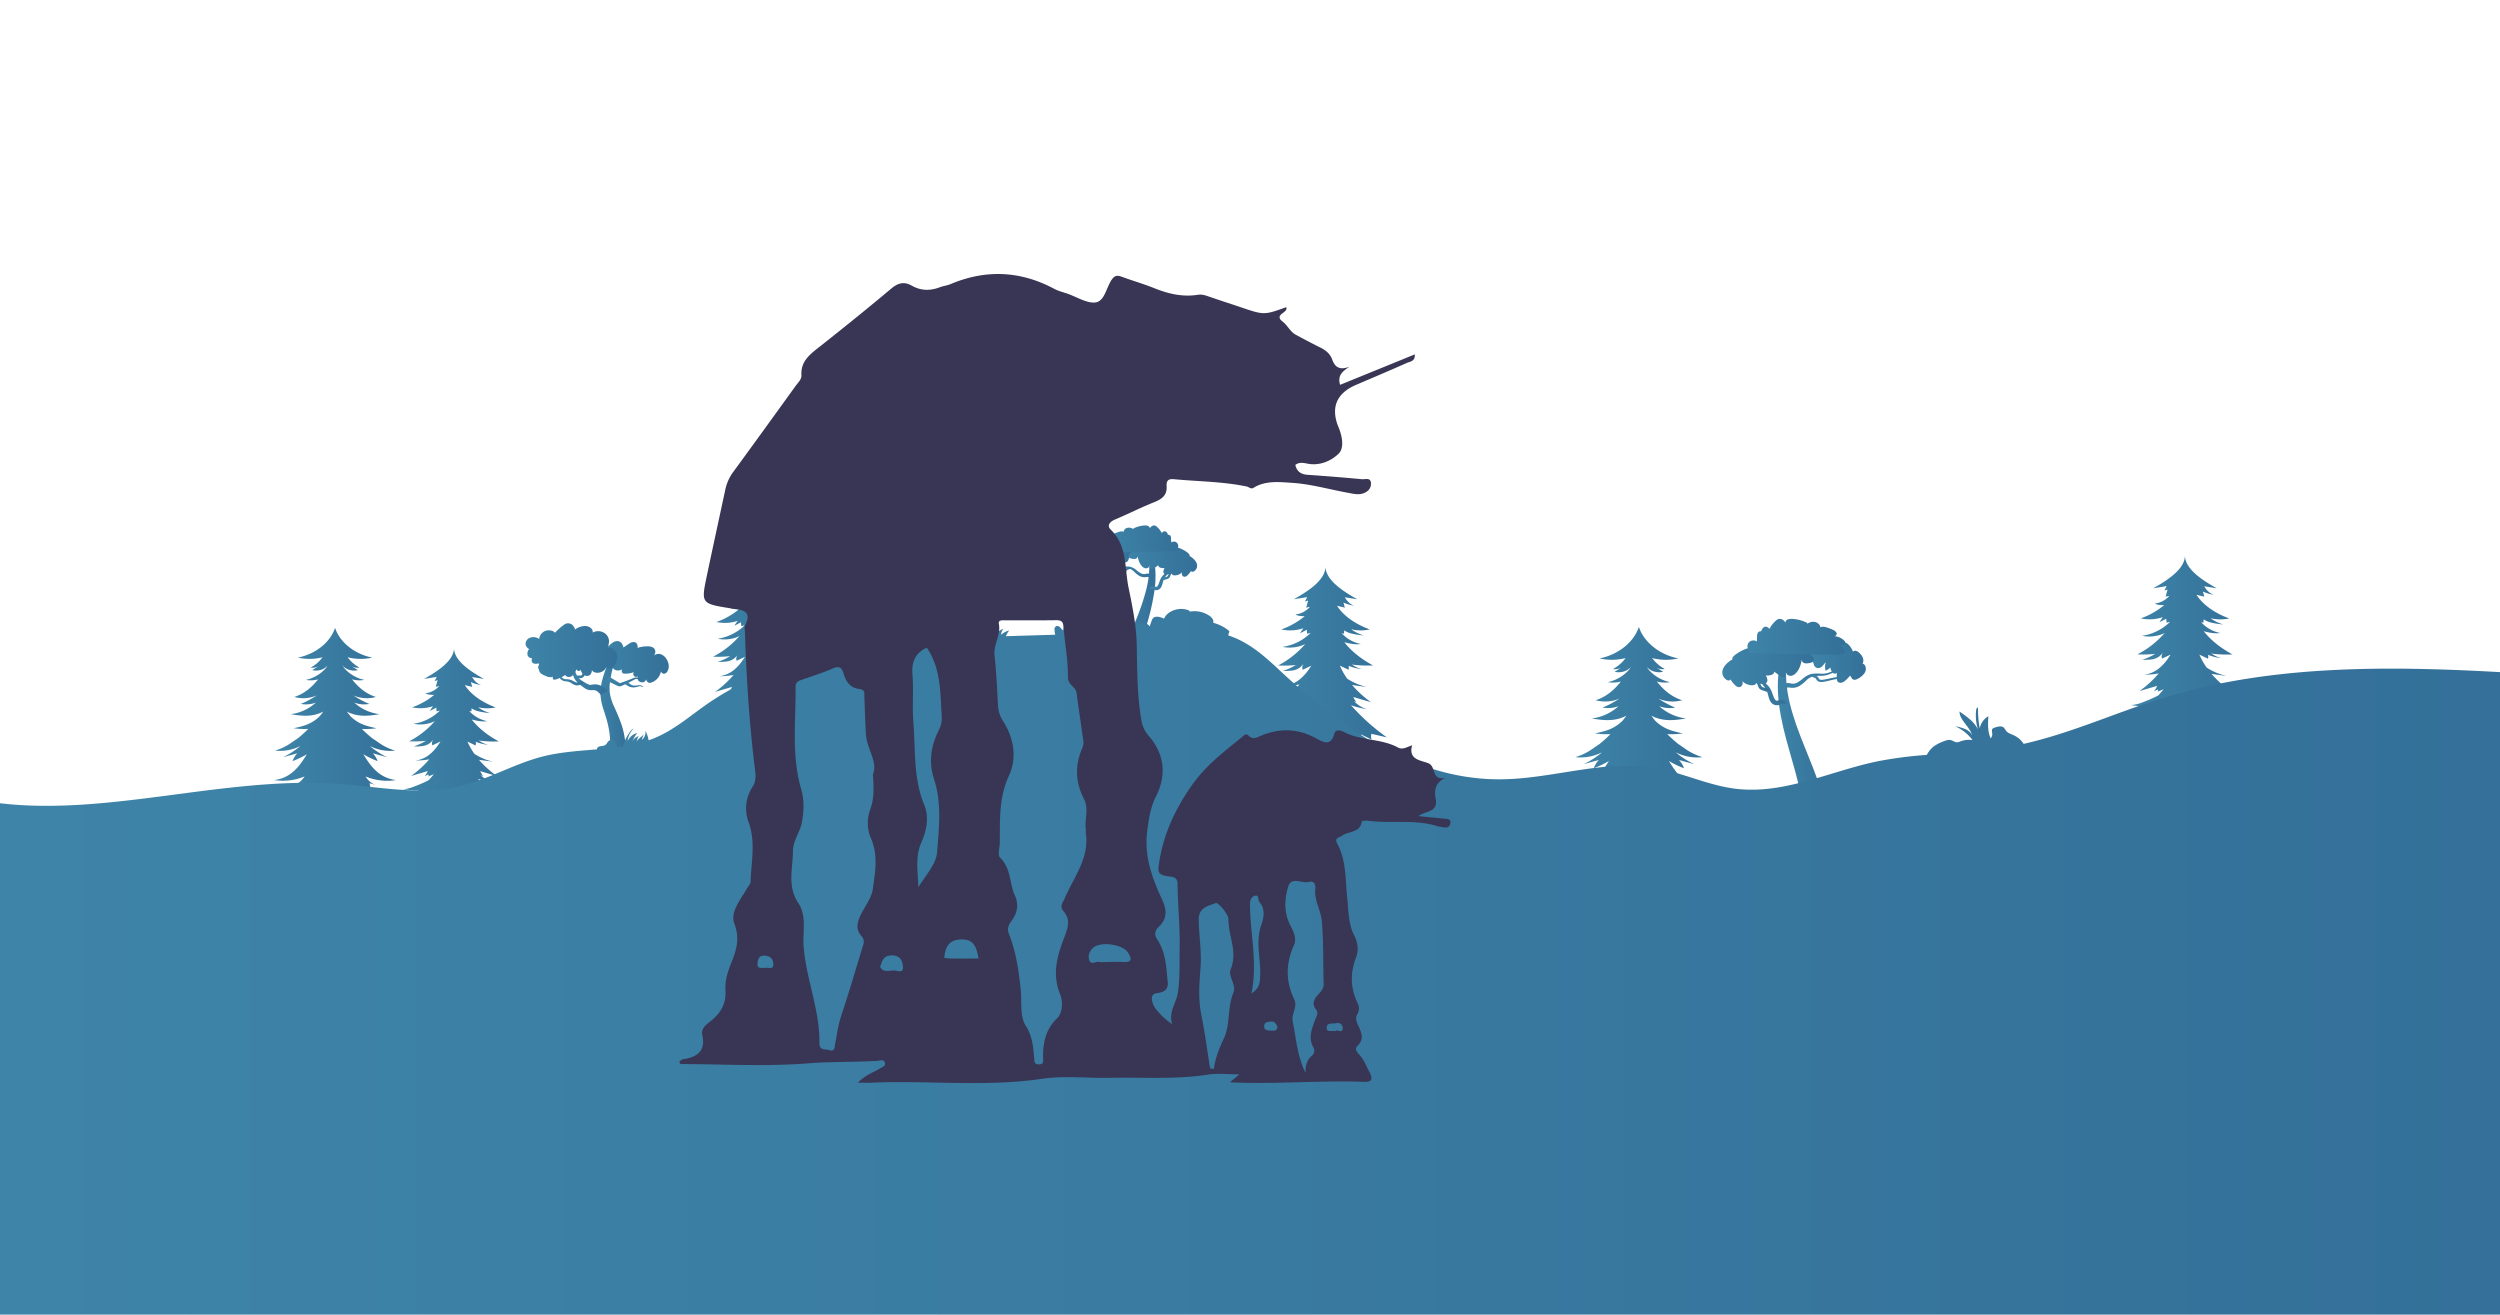 <svg xmlns="http://www.w3.org/2000/svg" xmlns:xlink="http://www.w3.org/1999/xlink" viewBox="0 0 1920.86 1010.05"><defs><style>.cls-1{fill:url(#linear-gradient);}.cls-2,.cls-33{fill:url(#linear-gradient-2);}.cls-2{clip-path:url(#clip-path);}.cls-3,.cls-42{fill:url(#linear-gradient-3);}.cls-3{clip-path:url(#clip-path-2);}.cls-4,.cls-41{fill:url(#linear-gradient-32);}.cls-4{clip-path:url(#clip-path-31);}.cls-43,.cls-5{fill:url(#linear-gradient-4);}.cls-5{clip-path:url(#clip-path-3);}.cls-44,.cls-6{fill:url(#linear-gradient-5);}.cls-6{clip-path:url(#clip-path-4);}.cls-45,.cls-7{fill:url(#linear-gradient-6);}.cls-7{clip-path:url(#clip-path-5);}.cls-46,.cls-8{fill:url(#linear-gradient-7);}.cls-8{clip-path:url(#clip-path-6);}.cls-47,.cls-9{fill:url(#linear-gradient-8);}.cls-9{clip-path:url(#clip-path-7);}.cls-10,.cls-48{fill:url(#linear-gradient-9);}.cls-10{clip-path:url(#clip-path-8);}.cls-11,.cls-49{fill:url(#linear-gradient-10);}.cls-11{clip-path:url(#clip-path-9);}.cls-12,.cls-50{fill:url(#linear-gradient-11);}.cls-12{clip-path:url(#clip-path-10);}.cls-13,.cls-51{fill:url(#linear-gradient-12);}.cls-13{clip-path:url(#clip-path-11);}.cls-14,.cls-34{fill:url(#linear-gradient-13);}.cls-14{clip-path:url(#clip-path-12);}.cls-15,.cls-52{fill:url(#linear-gradient-14);}.cls-15{clip-path:url(#clip-path-13);}.cls-16,.cls-53{fill:url(#linear-gradient-15);}.cls-16{clip-path:url(#clip-path-14);}.cls-17,.cls-54{fill:url(#linear-gradient-16);}.cls-17{clip-path:url(#clip-path-15);}.cls-18,.cls-55{fill:url(#linear-gradient-17);}.cls-18{clip-path:url(#clip-path-16);}.cls-19,.cls-56{fill:url(#linear-gradient-18);}.cls-19{clip-path:url(#clip-path-17);}.cls-20,.cls-57{fill:url(#linear-gradient-19);}.cls-20{clip-path:url(#clip-path-18);}.cls-21,.cls-58{fill:url(#linear-gradient-20);}.cls-21{clip-path:url(#clip-path-19);}.cls-22,.cls-59{fill:url(#linear-gradient-21);}.cls-22{clip-path:url(#clip-path-20);}.cls-23,.cls-60{fill:url(#linear-gradient-22);}.cls-23{clip-path:url(#clip-path-21);}.cls-24,.cls-61{fill:url(#linear-gradient-23);}.cls-24{clip-path:url(#clip-path-22);}.cls-25,.cls-35{fill:url(#linear-gradient-24);}.cls-25{clip-path:url(#clip-path-23);}.cls-26,.cls-62{fill:url(#linear-gradient-25);}.cls-26{clip-path:url(#clip-path-24);}.cls-27,.cls-63{fill:url(#linear-gradient-26);}.cls-27{clip-path:url(#clip-path-25);}.cls-28,.cls-36{fill:url(#linear-gradient-27);}.cls-28{clip-path:url(#clip-path-26);}.cls-29,.cls-37{fill:url(#linear-gradient-28);}.cls-29{clip-path:url(#clip-path-27);}.cls-30,.cls-38{fill:url(#linear-gradient-29);}.cls-30{clip-path:url(#clip-path-28);}.cls-31,.cls-39{fill:url(#linear-gradient-30);}.cls-31{clip-path:url(#clip-path-29);}.cls-32,.cls-40{fill:url(#linear-gradient-31);}.cls-32{clip-path:url(#clip-path-30);}.cls-64{clip-path:url(#clip-path-32);}.cls-65{fill:url(#linear-gradient-65);}.cls-66{fill:#383654;}</style><linearGradient id="linear-gradient" x1="609.06" y1="252.04" x2="699.12" y2="252.04" gradientUnits="userSpaceOnUse"><stop offset="0" stop-color="#3e84a8"/><stop offset="1" stop-color="#347099"/></linearGradient><linearGradient id="linear-gradient-2" x1="210.52" y1="337.77" x2="304.27" y2="337.77" xlink:href="#linear-gradient"/><clipPath id="clip-path"><path class="cls-1" d="M699.12,301.07a25.83,25.83,0,0,1-14.88-6.92c-3.88-3.57-6.6-7.86-9.23-12.12a67.18,67.18,0,0,0,10.53,5.05A17.46,17.46,0,0,0,682,281.3l10.55,2.93A60.3,60.3,0,0,1,679.7,276a33.27,33.27,0,0,0,18.68,3.4,41.31,41.31,0,0,1-12.64-6.27c-1.43-1-2.85-2-4.27-2.91a96.72,96.72,0,0,1-7.6-6.87,55.33,55.33,0,0,0,10.9-.53,64.2,64.2,0,0,1-8.81-2.24A28.42,28.42,0,0,1,665.51,254c-1.75-2.15-2.74-3.53-2.74-3.53,7.57,3.82,14.61,3.58,24.14,1.9a33.69,33.69,0,0,1-18.64-8.54,21,21,0,0,0,11.11,1,65.47,65.47,0,0,1-11.74-6.26,25.18,25.18,0,0,0,16.57,1.15c-7.58-2.42-13.09-7.35-17.6-13a21.47,21.47,0,0,0,9.13.42,27.31,27.31,0,0,1-15-8.84c-.45-.72-.9-1.43-1.34-2.15,2.15,3.22,7.27,4.88,11.53,3.74l-4.74-2.92a9,9,0,0,0,5.91,1,26.43,26.43,0,0,1-8.78-7.63,38.88,38.88,0,0,0,18.2.25c-13.08-2.58-24-11.35-27.45-22-3.42,10.63-14.37,19.4-27.45,22a38.84,38.84,0,0,0,18.19-.25,26.29,26.29,0,0,1-8.77,7.63,9,9,0,0,0,5.9-1q-2.36,1.47-4.73,2.92c4.26,1.14,9.38-.52,11.52-3.74-.44.72-.88,1.43-1.34,2.15a27.27,27.27,0,0,1-15,8.84,21.46,21.46,0,0,0,9.13-.42c-4.5,5.67-10,10.6-17.59,13a25.15,25.15,0,0,0,16.56-1.15,65.38,65.38,0,0,1-11.73,6.26,20.91,20.91,0,0,0,11.1-1,33.66,33.66,0,0,1-18.63,8.54c9.53,1.68,16.57,1.92,24.13-1.9,0,0-1,1.38-2.74,3.53a28.38,28.38,0,0,1-10.44,6.51,64.34,64.34,0,0,1-8.82,2.24,55.44,55.44,0,0,0,10.91.53,96.72,96.72,0,0,1-7.6,6.87c-1.42.95-2.84,1.91-4.27,2.91a41.31,41.31,0,0,1-12.64,6.27,33.25,33.25,0,0,0,18.67-3.4,60.23,60.23,0,0,1-12.84,8.28l10.55-2.93a17.65,17.65,0,0,0-3.55,5.78A66.87,66.87,0,0,0,633.17,282c-2.63,4.26-5.35,8.55-9.23,12.12a25.89,25.89,0,0,1-14.88,6.92,41.62,41.62,0,0,0,22.52-2.73,14.47,14.47,0,0,1-7.21,6.16c1.42-.4,5.09-1.05,6.5-1.45-.39,2,.23,3.54-3.42,6.2a39.86,39.86,0,0,1,8-1.94,31.8,31.8,0,0,1-2.86,4.43c3,.54,6.29-1.05,7.17-3.43-.14,1.67-.27,3.34-.41,5l3.14-3.37a3.72,3.72,0,0,0,.49,2.34l2-2.79a27.52,27.52,0,0,0,2.85,6c-.12-2.75-.16-5.74,1.83-8a9,9,0,0,0,5.22,6c-.34-1.61-.69-3.22-1-4.84a13.84,13.84,0,0,0,2.75,3.45,30.33,30.33,0,0,0,.35-3.29,12.62,12.62,0,0,0,5.74,4.21,46.49,46.49,0,0,0,7.4,2.07A25.19,25.19,0,0,1,664.4,310a10.64,10.64,0,0,0,5.15,3,2.6,2.6,0,0,0-1.34-2.42A25.68,25.68,0,0,0,674,313q-1.66-1.34-3.21-2.76a30.33,30.33,0,0,0,5.66,2c1.64.5,5.53,1.8,6.86.86a24.13,24.13,0,0,1-5.76-4.8,16.19,16.19,0,0,1,3.17,1q-.57-3-1.16-5.94l4.24,1.19a14.48,14.48,0,0,1-7.2-6.16A41.61,41.61,0,0,0,699.12,301.07Z"/></clipPath><linearGradient id="linear-gradient-3" x1="428.49" y1="311.09" x2="448.8" y2="311.09" xlink:href="#linear-gradient"/><clipPath id="clip-path-2"><path class="cls-4" d="M465.68,312.15l6.23,3,1.55.75.78.37a4.84,4.84,0,0,0,1.32.47,3.45,3.45,0,0,0,1.74-.19c.39-.15.6-.26.88-.38l1.59-.72c2.11-1,4.19-2,6.22-3.08l1.52-.81a2.55,2.55,0,0,1,1.32-.42,20.32,20.32,0,0,0,3.66-.54l-.23-.78a20.21,20.21,0,0,1-3.48.2,4.76,4.76,0,0,0-1.08.09,5,5,0,0,0-1,.34l-1.6.66c-2.13.87-4.3,1.69-6.48,2.45l-1.65.57c-.26.08-.59.2-.75.24s-.13,0,0,0-.58-.36-1-.63l-1.44-.88L468,309.32Z"/></clipPath><linearGradient id="linear-gradient-4" x1="441.33" y1="306.32" x2="453.77" y2="306.32" xlink:href="#linear-gradient"/><clipPath id="clip-path-3"><path class="cls-3" d="M448.8,314.13a2.47,2.47,0,0,0-1.3-.87,3.9,3.9,0,0,0-1.31-.17,4.94,4.94,0,0,0-1.13.19c-.31.09-.57.19-.8.27a3.9,3.9,0,0,1-.94.29,2.12,2.12,0,0,1-.84-.12,19.09,19.09,0,0,1-2.36-1.18,11,11,0,0,0-3.08-1.08,9.2,9.2,0,0,0-1.68-.14,7.69,7.69,0,0,1-1.26-.08,4.48,4.48,0,0,1-2.07-1,7.69,7.69,0,0,1-2.23-4.06l-1.31.2a8.61,8.61,0,0,0,2.24,4.81,6.17,6.17,0,0,0,2.85,1.6,9.13,9.13,0,0,0,1.68.22,8.7,8.7,0,0,1,1.27.17,8.41,8.41,0,0,1,2.28,1,18.74,18.74,0,0,0,2.6,1.48,5.26,5.26,0,0,0,2,.4,6.61,6.61,0,0,0,1.89-.39c.24-.07.43-.13.59-.16a1.39,1.39,0,0,1,.33,0,.27.27,0,0,1,.15,0,.27.27,0,0,1-.18-.11Z"/></clipPath><linearGradient id="linear-gradient-5" x1="479.67" y1="315.33" x2="494.11" y2="315.33" xlink:href="#linear-gradient"/><clipPath id="clip-path-4"><path class="cls-5" d="M444.24,310.71c-.05.1-.17.14-.1.07a1.21,1.21,0,0,1,.43-.17c.39-.1,1.21,0,2.18-.25a3.11,3.11,0,0,0,2.19-1.62,8.52,8.52,0,0,0,.69-1.79,3.62,3.62,0,0,0,.14-1c0-.36-.07-.65-.08-.86a.68.68,0,0,1,.15-.51,3.39,3.39,0,0,1,.57-.57,9.22,9.22,0,0,1,3.36-1.72l-.15-.46a10.7,10.7,0,0,0-4,1.45,4.72,4.72,0,0,0-.87.67,1.79,1.79,0,0,0-.55,1.08c0,.36,0,.65-.07.85a2.81,2.81,0,0,1-.23.67,9,9,0,0,1-.8,1.41,1.6,1.6,0,0,1-.45.4,1,1,0,0,1-.45.12c-.4,0-1-.07-2,0a4.54,4.54,0,0,0-1.54.37,2.38,2.38,0,0,0-1.34,1.4Z"/></clipPath><linearGradient id="linear-gradient-6" x1="458.24" y1="298.04" x2="513.81" y2="298.04" xlink:href="#linear-gradient"/><clipPath id="clip-path-5"><path class="cls-6" d="M479.67,314.64a21.85,21.85,0,0,0,3.1,2,8.86,8.86,0,0,0,4,1,16.31,16.31,0,0,0,3.8-.77,3.54,3.54,0,0,1,3.09.44l.41-.23a2.84,2.84,0,0,0-1.67-1,6.3,6.3,0,0,0-2-.12,16.52,16.52,0,0,1-3.49.25,6.23,6.23,0,0,1-2.77-1.18,18.11,18.11,0,0,1-2.31-2.12Z"/></clipPath><linearGradient id="linear-gradient-7" x1="403.75" y1="290.01" x2="474.19" y2="290.01" xlink:href="#linear-gradient"/><clipPath id="clip-path-6"><path class="cls-7" d="M511.6,295.11a7.94,7.94,0,0,0-4.25-3.09c-1.85-.47-4.2.1-4.94,1.56a7.58,7.58,0,0,0,1.1-3.25,3.67,3.67,0,0,0-1.38-3.09,7.5,7.5,0,0,0-4.38-1.18,22.22,22.22,0,0,0-7.84,1.2,6.64,6.64,0,0,0-.29-2.62,3,3,0,0,0-2.11-1.85,5.46,5.46,0,0,0-3.95,1.11c-1.56,1-3.06,2-4.5,3.09a9.5,9.5,0,0,0-1.33-3.15,4.52,4.52,0,0,0-3.22-1.86,7.1,7.1,0,0,0-4.49,1.74c-1.08.77-2.22,1.7-2.25,2.87-.22-1.42-.75-3.14-2.45-3.48a3.35,3.35,0,0,0-2.73.79,6.87,6.87,0,0,0-1.53,2.12,2.87,2.87,0,0,0-.5,1.53,1.31,1.31,0,0,0,.11.42,2.43,2.43,0,0,0-.77.65,7.13,7.13,0,0,0-1.55,2.38,2.24,2.24,0,0,0,.77,2.51c.95.68,2.6.74,3.06,1.7a.91.91,0,0,0-.73.91l-.42-.77c.23,1.4-.34,2.88.27,4.2a4.89,4.89,0,0,0,4,2.28,12.56,12.56,0,0,0,5-.71,4,4,0,0,0,2.8,3.19,5.59,5.59,0,0,0,4.76-.57c-.24,1.14-.29,2.61,1,3.13a3.48,3.48,0,0,0,1.37.2,18.79,18.79,0,0,0,6.73-1.2,2.63,2.63,0,0,0,.13,2.89,2.41,2.41,0,0,0,3.16.31,3,3,0,0,0,.2,3.25,3.82,3.82,0,0,0,3.53,1.34c1.35-.21,2.46-1.3,2.33-2.42.41,1.23,1.12,2.69,2.67,2.86a4.13,4.13,0,0,0,2.09-.46,11.27,11.27,0,0,0,6.81-8.55,3.09,3.09,0,0,0,.09.53,2.4,2.4,0,0,0,2.1,1.46,3.2,3.2,0,0,0,2.68-1.72C514.65,302.16,513.89,298.16,511.6,295.11Z"/></clipPath><linearGradient id="linear-gradient-8" x1="1365.92" y1="364.39" x2="1405.07" y2="364.39" xlink:href="#linear-gradient"/><clipPath id="clip-path-7"><path class="cls-8" d="M417.62,291.22a25.76,25.76,0,0,0-3.52,11,5.73,5.73,0,0,0,.57,3.55c.93,1.52,2.92,2.36,4.78,3.11a8.1,8.1,0,0,0,4.36.82c1.48-.29,2.59-1.89,1.59-2.82a9.1,9.1,0,0,0-.7,3.39,1.38,1.38,0,0,0,.32,1.05c.52.51,1.53.35,2.3.11a26,26,0,0,0,7.06-3.43c.28,1.25,2.21,1.88,3.69,1.49a5.56,5.56,0,0,0,3.22-2.61,26.52,26.52,0,0,1,2.09-3.4c-.29.65.32,1.45,1.16,1.53s1.65-.6,1.54-1.28a8.87,8.87,0,0,0,1.64,3.52,4.48,4.48,0,0,0,4,1.49c2.31-.43,3.12-2.79,3.06-4.73.22,1.35,2,2.2,3.65,2.33,3.38.26,6.79-1.85,7.38-4.59,0,1.11,1.71,1.79,3,1.5a5.31,5.31,0,0,0,3-2.15c2.86-3.71,3.49-8.9.13-12.32a5.62,5.62,0,0,0-3.39-1.76c-1.36-.12-2.89.58-3.11,1.69a10.37,10.37,0,0,0,2.5-7,7.81,7.81,0,0,0-4.15-6.27,8.94,8.94,0,0,0-8.48.05c.7-2.43-2.18-4.81-5.21-5.05a13,13,0,0,0-8.28,2.7,7.15,7.15,0,0,0-2-3.51,5.1,5.1,0,0,0-4.32-1.19,6.74,6.74,0,0,0-2.49,1.3,45.33,45.33,0,0,0-6.59,5.88c-1.64-2-5.33-2.41-7.89-1.22a7.46,7.46,0,0,0-4.26,6,7.42,7.42,0,0,0-7.05-.94,5,5,0,0,0-3.38,5.14c.32,2.06,2.36,3.87,4.84,4.29.33-.63-.78-1.24-1.56-1a2.5,2.5,0,0,0-1.43,1.62,4.92,4.92,0,0,0-.23,3.61,3.47,3.47,0,0,0,3.32,2.06c-.3,1.2-.54,2.61.46,3.52,1.17,1.05,3.24.79,4.93.44.22,1.45-1.43,3.11-.28,4.23a3.48,3.48,0,0,0,2.09.67,30.9,30.9,0,0,0,7.32-.24"/></clipPath><linearGradient id="linear-gradient-9" x1="1367.66" y1="309.11" x2="1415.09" y2="309.11" xlink:href="#linear-gradient"/><clipPath id="clip-path-8"><path class="cls-9" d="M1405.05,433.51c.31-12.67-2.21-24.92-5.81-36.56s-8.29-22.81-12.74-33.85-8.6-22-11.29-33.21-3.85-22.64-2-34l-4.51-.65c-3.19,11.66-3.3,23.81-1.78,35.64s4.57,23.49,7.81,34.9,6.6,22.64,8.76,33.82,3.13,22.25,1.67,32.88Z"/></clipPath><linearGradient id="linear-gradient-10" x1="1391.37" y1="310.5" x2="1417.07" y2="310.5" xlink:href="#linear-gradient"/><clipPath id="clip-path-9"><path class="cls-10" d="M1371.26,318.85a3.5,3.5,0,0,1,1.61-1,4.64,4.64,0,0,1,1-.19,6.69,6.69,0,0,1,1.24.08,11.14,11.14,0,0,0,4.19,0,11.61,11.61,0,0,0,3.64-1.46,29.29,29.29,0,0,0,5-4.13,11.6,11.6,0,0,1,4.79-2.95,29.79,29.79,0,0,1,6.41-.5,21.68,21.68,0,0,0,3.56-.35,17.68,17.68,0,0,0,3.32-1.07,39,39,0,0,0,5.82-3,10.5,10.5,0,0,0,2.53-2,2.23,2.23,0,0,0,.24-2.86l-.37.19a1.87,1.87,0,0,1-.43,2.34,10.41,10.41,0,0,1-2.53,1.68,39.58,39.58,0,0,1-5.88,2.56,15.36,15.36,0,0,1-6.26.89,30.83,30.83,0,0,0-7.08.14,15,15,0,0,0-6.29,3.2,29.23,29.23,0,0,1-4.83,3.46,7.79,7.79,0,0,1-2.5.82,6.3,6.3,0,0,1-2.52-.19,10.83,10.83,0,0,0-2.11-.26,9.85,9.85,0,0,0-2.31.25,8.29,8.29,0,0,0-3.9,2.07Z"/></clipPath><linearGradient id="linear-gradient-11" x1="1344.49" y1="315.51" x2="1372.25" y2="315.51" xlink:href="#linear-gradient"/><clipPath id="clip-path-10"><path class="cls-11" d="M1391.37,308.9a14.86,14.86,0,0,0,3.21,1.46,1.49,1.49,0,0,1,.74.62,6.57,6.57,0,0,0,.92,1.39,3.75,3.75,0,0,0,2,1,7.77,7.77,0,0,0,2,.06c1.29-.14,2.33-.39,3.48-.62,4.42-1,8.72-2.31,13-1.82l.24-1.27a24.27,24.27,0,0,0-7.08.22c-2.29.37-4.49.9-6.67,1.32-1.07.2-2.23.42-3.2.5a2.87,2.87,0,0,1-2.21-.47,6.42,6.42,0,0,1-.61-1.08,3.55,3.55,0,0,0-1.54-1.4,17,17,0,0,1-2.72-1.24Z"/></clipPath><linearGradient id="linear-gradient-12" x1="1342.25" y1="315.51" x2="1359.31" y2="315.51" xlink:href="#linear-gradient"/><clipPath id="clip-path-11"><path class="cls-12" d="M1372.25,330.17a2.51,2.51,0,0,0-.81-1.76,4.09,4.09,0,0,0-1.47-.86,5.71,5.71,0,0,0-2.82-.19,19.2,19.2,0,0,1-2.16.49,1.76,1.76,0,0,1-1-.73,7.93,7.93,0,0,1-1.08-1.91c-.65-1.47-1.12-3.1-1.82-4.78a13.88,13.88,0,0,0-3.2-4.76c-1.35-1.34-2.21-2.37-2.49-3.94s-.31-3.31-1.2-5.1a5.72,5.72,0,0,0-2.18-2.27,26.1,26.1,0,0,0-2.74-1.32,8.35,8.35,0,0,1-2.25-1.41,6.91,6.91,0,0,1-.87-.93,5.74,5.74,0,0,1-.36-.5l-.16-.27-.07-.13c0-.05,0-.1-.27-.08l-.62.18c-.19.12-.16.17-.13.22l.07.16.15.31a6,6,0,0,0,.36.6,7.31,7.31,0,0,0,.9,1.13,9.49,9.49,0,0,0,2.44,1.79c1.83.93,3.39,1.72,3.88,3.1s.41,3,.63,4.8a7.31,7.31,0,0,0,.86,2.75,15.84,15.84,0,0,0,1.71,2.32c2.37,2.49,2.58,5.57,3.72,9.07a10.72,10.72,0,0,0,1.31,2.7,5.67,5.67,0,0,0,3.6,2.36,6.73,6.73,0,0,0,2.49-.06c.63-.12,1.08-.24,1.36-.27s.17,0,.19,0a.49.49,0,0,1-.23-.13.88.88,0,0,1-.28-.62Z"/></clipPath><linearGradient id="linear-gradient-13" x1="1209.55" y1="341.08" x2="1308.9" y2="341.08" xlink:href="#linear-gradient"/><clipPath id="clip-path-12"><path class="cls-2" d="M304.27,388.8a26.86,26.86,0,0,1-15.49-7.21c-4-3.71-6.87-8.17-9.61-12.61a70.15,70.15,0,0,0,11,5.26,18.31,18.31,0,0,0-3.69-6l11,3a62.62,62.62,0,0,1-13.37-8.62,34.6,34.6,0,0,0,19.44,3.54,43.2,43.2,0,0,1-13.16-6.52c-1.49-1.05-3-2.05-4.44-3a97.19,97.19,0,0,1-7.91-7.15,57.63,57.63,0,0,0,11.35-.54,69.72,69.72,0,0,1-9.18-2.34,29.5,29.5,0,0,1-10.87-6.78c-1.82-2.24-2.85-3.66-2.85-3.66,7.87,4,15.2,3.71,25.12,2a35.06,35.06,0,0,1-19.4-8.88,21.82,21.82,0,0,0,11.56,1,67.81,67.81,0,0,1-12.21-6.52,26.08,26.08,0,0,0,17.24,1.19c-7.89-2.51-13.63-7.64-18.31-13.54a22.38,22.38,0,0,0,9.5.43,28.47,28.47,0,0,1-15.6-9.2c-.47-.74-.93-1.49-1.39-2.23,2.23,3.35,7.56,5.07,12,3.89l-4.93-3a9.47,9.47,0,0,0,6.15,1.07,27.64,27.64,0,0,1-9.14-7.94,40.42,40.42,0,0,0,18.94.26c-13.61-2.69-25-11.82-28.57-22.88-3.56,11.06-15,20.19-28.57,22.88a40.38,40.38,0,0,0,18.93-.26,27.5,27.5,0,0,1-9.13,7.94,9.48,9.48,0,0,0,6.15-1.07l-4.93,3c4.43,1.18,9.76-.54,12-3.89-.45.74-.92,1.49-1.39,2.23a28.48,28.48,0,0,1-15.59,9.2,22.38,22.38,0,0,0,9.5-.43c-4.69,5.9-10.43,11-18.32,13.54a26.11,26.11,0,0,0,17.25-1.19,67.9,67.9,0,0,1-12.22,6.52,21.8,21.8,0,0,0,11.56-1,35,35,0,0,1-19.39,8.88c9.91,1.75,17.24,2,25.12-2,0,0-1,1.42-2.86,3.66a29.42,29.42,0,0,1-10.87,6.78,69.57,69.57,0,0,1-9.17,2.34,57.59,57.59,0,0,0,11.35.54,98.89,98.89,0,0,1-7.91,7.15c-1.48,1-3,2-4.45,3a43.15,43.15,0,0,1-13.15,6.52,34.57,34.57,0,0,0,19.43-3.54,62.8,62.8,0,0,1-13.36,8.62l11-3a18.14,18.14,0,0,0-3.69,6,70,70,0,0,0,11-5.26c-2.73,4.44-5.57,8.9-9.61,12.61a26.8,26.8,0,0,1-15.49,7.21A43.35,43.35,0,0,0,234,386a15.1,15.1,0,0,1-7.5,6.41c1.47-.41,5.29-1.09,6.76-1.5-.4,2.06.24,3.68-3.56,6.45a41.94,41.94,0,0,1,8.31-2,34.46,34.46,0,0,1-3,4.61c3.1.56,6.55-1.09,7.46-3.57l-.42,5.21c1.09-1.17,2.18-2.33,3.26-3.5a3.88,3.88,0,0,0,.52,2.43l2.08-2.91a28.25,28.25,0,0,0,3,6.23c-.13-2.86-.17-6,1.9-8.3a9.35,9.35,0,0,0,5.44,6.21l-1.08-5a14.31,14.31,0,0,0,2.86,3.59,28.08,28.08,0,0,0,.36-3.43,13.15,13.15,0,0,0,6,4.39,47.85,47.85,0,0,0,7.7,2.15,26.53,26.53,0,0,1-5.91-5.26,11,11,0,0,0,5.36,3.15,2.7,2.7,0,0,0-1.39-2.52,27.08,27.08,0,0,0,6,2.46c-1.15-.92-2.27-1.88-3.34-2.87a32.57,32.57,0,0,0,5.89,2.07c1.71.52,5.76,1.87,7.15.89a25,25,0,0,1-6-5,17.1,17.1,0,0,1,3.3,1c-.4-2.06-.81-4.13-1.21-6.19l4.42,1.24a15.06,15.06,0,0,1-7.5-6.41A43.31,43.31,0,0,0,304.27,388.8Z"/></clipPath><linearGradient id="linear-gradient-14" x1="1389.81" y1="298.14" x2="1433.61" y2="298.14" xlink:href="#linear-gradient"/><clipPath id="clip-path-13"><path class="cls-13" d="M1359.31,318.64l-2.73-.69c-.94-.24-1.75-.29-2.2-.49-.9-.24-1.31-1.66-2.29-3.14a4.21,4.21,0,0,0-2.62-1.62c-1-.2-1.72-.25-2.49-.49a9.06,9.06,0,0,1-4-2.29l-.76.44a9.87,9.87,0,0,0,4.13,3,26.36,26.36,0,0,0,2.53.76,2,2,0,0,1,1.31,1c.29.53.47,1.2.79,2a4.28,4.28,0,0,0,2,2.27,19,19,0,0,0,2.73.94l2.2.79Z"/></clipPath><linearGradient id="linear-gradient-15" x1="1323.36" y1="296.94" x2="1397.59" y2="296.94" xlink:href="#linear-gradient"/><clipPath id="clip-path-14"><path class="cls-15" d="M1433.26,301.36a3.4,3.4,0,0,0-2.17-2.06c1.64-2.88-.21-6.37-2.95-8.63a5.12,5.12,0,0,0-2.14-1.16,2.3,2.3,0,0,0-2.29.65,14.76,14.76,0,0,0-3.43-5.44,5,5,0,0,0-2.07-1.39c-2.08-.61-4.14.86-5.64,2.19l-3.65,3.27a27.07,27.07,0,0,0-3.25-5.71,1.88,1.88,0,0,0-1.06-.83,2.13,2.13,0,0,0-1.19.19,6.32,6.32,0,0,0-4.21,5.16c.07-1-1.2-1.68-2.36-1.65a6.63,6.63,0,0,0-3.17,1.13c-1.51.87-3,1.88-3.66,3.31a2.72,2.72,0,0,0,1.18,3.41,1.45,1.45,0,0,0-.62.07,2.73,2.73,0,0,0,2.13,2.75,21.79,21.79,0,0,0,.93,3.34,3.94,3.94,0,0,0,2.24,2.66,4.41,4.41,0,0,0,4.19-1.23c1-1,1.72-2.21,2.84-3.13a9.83,9.83,0,0,0-.2,6.49,11.43,11.43,0,0,0,3.7-2.47,6.93,6.93,0,0,0,1,3.1,3.29,3.29,0,0,0,2.17,1.65,1.9,1.9,0,0,0,1.83-.73,20.27,20.27,0,0,0,0,5.22,2.94,2.94,0,0,0,.79,1.9,3.33,3.33,0,0,0,3,.48,7.08,7.08,0,0,0,2.62-1.53,23.61,23.61,0,0,0,3.62-3.81c1,.94,1.15,2.43,2.49,3,1.19.49,2.6-.07,3.69-.69a14.12,14.12,0,0,0,4.77-4A5.8,5.8,0,0,0,1433.26,301.36Z"/></clipPath><linearGradient id="linear-gradient-16" x1="1342.65" y1="278.77" x2="1417.87" y2="278.77" xlink:href="#linear-gradient"/><clipPath id="clip-path-15"><path class="cls-16" d="M1396.6,285.07a17.78,17.78,0,0,0-2.5-3.17,4,4,0,0,0-2.27-1.32c-.94-.11-2,.59-1.76,1.33a54.11,54.11,0,0,0-5.45-4.45,5.23,5.23,0,0,0-1.58-.85,3.87,3.87,0,0,0-3.81,1.33,7.31,7.31,0,0,0-1.29,3.45c-1.85-3.05-6.78-4.57-10.65-3.28s-6.08,5.19-4.78,8.44c-2.1-2.52-6-3.63-9.67-4.06a6,6,0,0,0-2.84.16,3.17,3.17,0,0,0-1.63,4c.43,1.48,1.4,2.84,1.6,4.35-1-1.37-2.09-2.85-3.93-3.38a8.74,8.74,0,0,0-5.49.75,30.59,30.59,0,0,0-7.59,4.42c-1.23,1-2.39,2.39-1.88,3.67a1.22,1.22,0,0,0-.91.11c-2.81,1.91-5.37,4.25-6.4,7.11a6.69,6.69,0,0,0,2.8,8.09,3.11,3.11,0,0,0,1.76.52c.63,0,1.25-.49,1.19-1a20.43,20.43,0,0,0,3.69,4.63,4.36,4.36,0,0,0,3,1.47,2.91,2.91,0,0,0,2.52-1.81,6.05,6.05,0,0,0,.15-2.9c.84,1.49,2.78,2.36,4.69,2.89a7.42,7.42,0,0,0,4.06.23c1.3-.39,2.27-1.66,1.69-2.68.67,1.14,2.35,1.61,3.88,1.84a6.1,6.1,0,0,0,2.69-.05,3,3,0,0,0,2.09-3,7.87,7.87,0,0,0-1.29-3.48,12.57,12.57,0,0,0,4.21-.36c1.32-.43,2.46-1.45,2.39-2.61a29.16,29.16,0,0,0,5.75,3.89,2.4,2.4,0,0,0,1.37.37,1.62,1.62,0,0,0,1.25-1.34,4.58,4.58,0,0,0-.32-3.06c1.07.56,1.21,1.81,2,2.58a4,4,0,0,0,3.64.61,6.89,6.89,0,0,0,3-2c2.73-2.89,3.75-6.61,4.43-10.23l.27,1.37a3.13,3.13,0,0,0,2.46,1.46,9.91,9.91,0,0,0,3.16-.23,5.76,5.76,0,0,0,2.48-.89,2.6,2.6,0,0,0,.47-3.41,9.49,9.49,0,0,0-2.91-2.75c2.65-.16,5.83-.6,6.85-2.61C1398,287.89,1397.38,286.36,1396.6,285.07Z"/></clipPath><linearGradient id="linear-gradient-17" x1="858.5" y1="267.73" x2="887.83" y2="267.73" xlink:href="#linear-gradient"/><clipPath id="clip-path-16"><path class="cls-17" d="M1417.82,283.55a2,2,0,0,0-.7-1.77,12.08,12.08,0,0,0-7.8-3.55,1.92,1.92,0,0,0,1.76-2.6,5.76,5.76,0,0,0-3-2.37,38.22,38.22,0,0,0-4.55-1.75c-1.58-.49-3.55-.85-4.87,0-.05-1.8-1.66-3.52-3.85-4.09a6.84,6.84,0,0,0-6.21,1.44c.43-.37-.16-.92-.71-1.18a29.75,29.75,0,0,0-10.12-2.67,9,9,0,0,0-4.08.36c-1.24.49-2.16,1.63-1.76,2.67a8.79,8.79,0,0,0-2-2.28,4.26,4.26,0,0,0-3.28-.73,4.84,4.84,0,0,0-2.09,1.24,22.1,22.1,0,0,0-5,6.37c-.87-1-2.21-2.05-3.61-1.63a2.62,2.62,0,0,0-1.09.66,5.15,5.15,0,0,0-1.64,2.85,2.61,2.61,0,0,0-2.57,1.06,4.53,4.53,0,0,0-.59,2.4c-.07,1.48-.15,3-.22,4.44-1.24-1.25-3.89-1.14-5.37-.07a4.57,4.57,0,0,0-1.75,4.35,22.9,22.9,0,0,0,1.39,4.6l60.15,1.12c4.16-.36,8.76,1,12.34-.69a2,2,0,0,0,.93-.75,1.54,1.54,0,0,0-.27-1.45,16.51,16.51,0,0,0-3.18-3.86C1415.29,284.88,1417.45,284.77,1417.82,283.55Z"/></clipPath><linearGradient id="linear-gradient-18" x1="850.99" y1="226.32" x2="886.53" y2="226.32" xlink:href="#linear-gradient"/><clipPath id="clip-path-17"><path class="cls-18" d="M858.52,319.53c-.24-9.5,1.65-18.68,4.35-27.4s6.21-17.09,9.54-25.36a179.77,179.77,0,0,0,8.46-24.88c2-8.38,2.89-17,1.53-25.46l3.39-.49c2.39,8.74,2.47,17.84,1.33,26.7a178.91,178.91,0,0,1-5.85,26.16c-2.43,8.54-4.94,17-6.57,25.33s-2.34,16.68-1.25,24.64Z"/></clipPath><linearGradient id="linear-gradient-19" x1="849.5" y1="227.35" x2="868.76" y2="227.35" xlink:href="#linear-gradient"/><clipPath id="clip-path-18"><path class="cls-19" d="M883.83,233.61a2.68,2.68,0,0,0-1.21-.76,2.9,2.9,0,0,0-.77-.14,4.22,4.22,0,0,0-.94.06,8.25,8.25,0,0,1-3.13,0,8.76,8.76,0,0,1-2.73-1.09,22.6,22.6,0,0,1-3.76-3.1,8.66,8.66,0,0,0-3.6-2.21,22.39,22.39,0,0,0-4.8-.37,16.21,16.21,0,0,1-2.66-.27,13.43,13.43,0,0,1-2.49-.79,30,30,0,0,1-4.36-2.27,8.24,8.24,0,0,1-1.9-1.48,1.68,1.68,0,0,1-.17-2.15l.27.15a1.4,1.4,0,0,0,.33,1.75,7.5,7.5,0,0,0,1.89,1.26,30.34,30.34,0,0,0,4.4,1.92,11.59,11.59,0,0,0,4.69.66,23.29,23.29,0,0,1,5.31.11,11.16,11.16,0,0,1,4.72,2.4,21.4,21.4,0,0,0,3.62,2.59,6.08,6.08,0,0,0,1.86.62,5,5,0,0,0,1.9-.15,7.5,7.5,0,0,1,1.58-.19,6.53,6.53,0,0,1,1.72.19,6.19,6.19,0,0,1,2.93,1.54Z"/></clipPath><linearGradient id="linear-gradient-20" x1="883.09" y1="231.11" x2="903.89" y2="231.11" xlink:href="#linear-gradient"/><clipPath id="clip-path-19"><path class="cls-20" d="M868.76,226.15a10.7,10.7,0,0,1-2.4,1.1,1.19,1.19,0,0,0-.56.46,5.17,5.17,0,0,1-.68,1,2.83,2.83,0,0,1-1.54.73,5.22,5.22,0,0,1-1.52,0,23.92,23.92,0,0,1-2.61-.46c-3.31-.73-6.53-1.73-9.76-1.36l-.19-1a18.46,18.46,0,0,1,5.31.16c1.72.28,3.37.67,5,1a22.3,22.3,0,0,0,2.4.37,2.17,2.17,0,0,0,1.65-.34,5.23,5.23,0,0,0,.46-.82,2.7,2.7,0,0,1,1.15-1,12.54,12.54,0,0,0,2-.94Z"/></clipPath><linearGradient id="linear-gradient-21" x1="892.78" y1="231.11" x2="905.57" y2="231.11" xlink:href="#linear-gradient"/><clipPath id="clip-path-20"><path class="cls-21" d="M883.09,242.1a1.82,1.82,0,0,1,.61-1.32,3,3,0,0,1,1.1-.65,4.26,4.26,0,0,1,2.11-.14,12.2,12.2,0,0,0,1.62.36,1.26,1.26,0,0,0,.78-.54,6,6,0,0,0,.81-1.43c.48-1.1.84-2.33,1.36-3.58a10.41,10.41,0,0,1,2.4-3.57,5.37,5.37,0,0,0,1.86-2.95,15.13,15.13,0,0,1,.9-3.83,4.29,4.29,0,0,1,1.64-1.69,20,20,0,0,1,2.05-1,6.55,6.55,0,0,0,1.69-1.06,6,6,0,0,0,.65-.69,4.44,4.44,0,0,0,.27-.38l.12-.2.05-.1s0-.07.2-.06l.47.14c.14.08.12.12.1.16l-.06.12-.11.23a3.35,3.35,0,0,1-.27.45,6,6,0,0,1-.67.85,7.25,7.25,0,0,1-1.84,1.34c-1.36.7-2.53,1.29-2.9,2.32a15.33,15.33,0,0,0-.47,3.6,5.54,5.54,0,0,1-.65,2.06,11.25,11.25,0,0,1-1.28,1.73c-1.78,1.88-1.93,4.18-2.79,6.8a7.8,7.8,0,0,1-1,2,4.22,4.22,0,0,1-2.69,1.76,5,5,0,0,1-1.87,0c-.47-.09-.81-.18-1-.2s-.13,0-.14,0a.43.43,0,0,0,.17-.1.68.68,0,0,0,.21-.46Z"/></clipPath><linearGradient id="linear-gradient-22" x1="837.11" y1="218.09" x2="869.93" y2="218.09" xlink:href="#linear-gradient"/><clipPath id="clip-path-21"><path class="cls-22" d="M892.78,233.45l2.05-.51c.7-.18,1.31-.22,1.65-.37.67-.18,1-1.24,1.72-2.35a3.17,3.17,0,0,1,2-1.22,16.87,16.87,0,0,0,1.87-.36,6.8,6.8,0,0,0,3-1.72l.57.33a7.38,7.38,0,0,1-3.1,2.25c-.63.26-1.38.41-1.89.57a1.48,1.48,0,0,0-1,.77c-.22.4-.36.9-.59,1.46a3.25,3.25,0,0,1-1.48,1.7,14.52,14.52,0,0,1-2,.71l-1.65.59Z"/></clipPath><linearGradient id="linear-gradient-23" x1="864.1" y1="217.2" x2="919.72" y2="217.2" xlink:href="#linear-gradient"/><clipPath id="clip-path-22"><path class="cls-23" d="M837.37,220.51A2.55,2.55,0,0,1,839,219c-1.23-2.16.16-4.78,2.21-6.47a3.77,3.77,0,0,1,1.61-.87,1.69,1.69,0,0,1,1.71.49A11,11,0,0,1,847.1,208a3.67,3.67,0,0,1,1.55-1c1.56-.46,3.11.64,4.22,1.64.92.81,1.83,1.63,2.74,2.45a20.08,20.08,0,0,1,2.44-4.28,1.41,1.41,0,0,1,.79-.62,1.65,1.65,0,0,1,.9.14,4.76,4.76,0,0,1,3.15,3.87c-.06-.71.89-1.26,1.77-1.24a5,5,0,0,1,2.37.85,6.11,6.11,0,0,1,2.74,2.48,2,2,0,0,1-.88,2.55,1.17,1.17,0,0,1,.46,0,2.05,2.05,0,0,1-1.59,2.07,17.23,17.23,0,0,1-.7,2.5,3,3,0,0,1-1.68,2,3.31,3.31,0,0,1-3.14-.92c-.78-.74-1.28-1.66-2.12-2.34a7.43,7.43,0,0,1,.14,4.86,8.79,8.79,0,0,1-2.77-1.85,5.23,5.23,0,0,1-.77,2.32,2.5,2.5,0,0,1-1.63,1.24,1.43,1.43,0,0,1-1.38-.55,14.63,14.63,0,0,1,0,3.91,2.23,2.23,0,0,1-.59,1.42,2.51,2.51,0,0,1-2.26.37,5.49,5.49,0,0,1-2-1.15,17.37,17.37,0,0,1-2.71-2.86c-.72.7-.86,1.82-1.87,2.23a3.39,3.39,0,0,1-2.77-.52,10.61,10.61,0,0,1-3.57-3A4.35,4.35,0,0,1,837.37,220.51Z"/></clipPath><linearGradient id="linear-gradient-24" x1="537.66" y1="284.7" x2="628.29" y2="284.7" xlink:href="#linear-gradient"/><clipPath id="clip-path-23"><path class="cls-14" d="M1308.9,395.16a28.47,28.47,0,0,1-16.42-7.64c-4.27-3.94-7.28-8.66-10.18-13.36a73.09,73.09,0,0,0,11.62,5.56,19.23,19.23,0,0,0-3.91-6.37l11.64,3.23a66.51,66.51,0,0,1-14.17-9.13,36.77,36.77,0,0,0,20.6,3.75,45.8,45.8,0,0,1-13.94-6.91c-1.58-1.11-3.15-2.17-4.71-3.22a105.68,105.68,0,0,1-8.39-7.58,60.66,60.66,0,0,0,12-.58,71.33,71.33,0,0,1-9.72-2.48,31.14,31.14,0,0,1-11.52-7.17c-1.93-2.38-3-3.89-3-3.89,8.35,4.21,16.12,3.94,26.63,2.09a37.22,37.22,0,0,1-20.56-9.42,23.06,23.06,0,0,0,12.25,1.06,73,73,0,0,1-12.94-6.9,27.78,27.78,0,0,0,18.27,1.26c-8.36-2.67-14.44-8.1-19.41-14.36a23.75,23.75,0,0,0,10.07.46,30.07,30.07,0,0,1-16.52-9.75c-.5-.79-1-1.58-1.48-2.37,2.37,3.55,8,5.38,12.71,4.13l-5.22-3.22a10.05,10.05,0,0,0,6.52,1.13,29.24,29.24,0,0,1-9.69-8.42,42.82,42.82,0,0,0,20.07.28c-14.42-2.85-26.5-12.52-30.28-24.25-3.77,11.73-15.85,21.4-30.27,24.25a42.82,42.82,0,0,0,20.07-.28,29.24,29.24,0,0,1-9.69,8.42,10.05,10.05,0,0,0,6.52-1.13l-5.22,3.22c4.7,1.25,10.34-.58,12.71-4.13-.49.79-1,1.58-1.48,2.37a30.07,30.07,0,0,1-16.52,9.75,23.76,23.76,0,0,0,10.07-.46c-5,6.26-11.05,11.69-19.41,14.36a27.78,27.78,0,0,0,18.27-1.26,73,73,0,0,1-12.94,6.9,23.06,23.06,0,0,0,12.25-1.06,37.22,37.22,0,0,1-20.56,9.42c10.51,1.85,18.28,2.12,26.63-2.09,0,0-1.1,1.51-3,3.89a31.14,31.14,0,0,1-11.52,7.17,71.33,71.33,0,0,1-9.72,2.48,60.6,60.6,0,0,0,12,.58,103.77,103.77,0,0,1-8.38,7.58c-1.56,1.05-3.13,2.11-4.71,3.22a45.8,45.8,0,0,1-13.94,6.91,36.77,36.77,0,0,0,20.6-3.75,66.51,66.51,0,0,1-14.17,9.13l11.64-3.23a19.23,19.23,0,0,0-3.91,6.37,73.09,73.09,0,0,0,11.62-5.56c-2.9,4.7-5.91,9.42-10.18,13.36a28.47,28.47,0,0,1-16.42,7.64,45.91,45.91,0,0,0,24.85-3,16,16,0,0,1-8,6.79c1.56-.44,5.6-1.16,7.16-1.59-.42,2.18.26,3.9-3.77,6.84,1.4-.7,4.79-1.43,8.81-2.14a36.56,36.56,0,0,1-3.16,4.88c3.28.59,6.94-1.16,7.91-3.78l-.45,5.52,3.46-3.71a4.14,4.14,0,0,0,.54,2.58l2.21-3.08a30.69,30.69,0,0,0,3.15,6.6c-.13-3-.18-6.34,2-8.8a9.91,9.91,0,0,0,5.76,6.58L1259,403.5a15.6,15.6,0,0,0,3,3.81,31.87,31.87,0,0,0,.39-3.64,13.85,13.85,0,0,0,6.33,4.64,49.22,49.22,0,0,0,8.16,2.29,27.82,27.82,0,0,1-6.26-5.58,11.74,11.74,0,0,0,5.68,3.35,2.87,2.87,0,0,0-1.48-2.68,28.11,28.11,0,0,0,6.39,2.61q-1.85-1.47-3.54-3.05a33.64,33.64,0,0,0,6.24,2.2c1.81.55,6.1,2,7.57.95a27.19,27.19,0,0,1-6.36-5.29,17.32,17.32,0,0,1,3.51,1.08l-1.29-6.56,4.68,1.31a16,16,0,0,1-8-6.79A45.91,45.91,0,0,0,1308.9,395.16Z"/></clipPath><linearGradient id="linear-gradient-25" x1="848.91" y1="203.58" x2="905.27" y2="203.58" xlink:href="#linear-gradient"/><clipPath id="clip-path-24"><path class="cls-24" d="M864.85,208.3a12.66,12.66,0,0,1,1.87-2.37,2.89,2.89,0,0,1,1.7-1c.7-.08,1.52.44,1.32,1a40.32,40.32,0,0,1,4.08-3.34A4.08,4.08,0,0,1,875,202a2.91,2.91,0,0,1,2.86,1,5.39,5.39,0,0,1,1,2.59c1.39-2.29,5.09-3.43,8-2.47s4.56,3.9,3.59,6.33c1.57-1.89,4.48-2.72,7.25-3a4.58,4.58,0,0,1,2.12.12,2.38,2.38,0,0,1,1.22,3,24.2,24.2,0,0,0-1.2,3.26,5.72,5.72,0,0,1,2.94-2.53,6.53,6.53,0,0,1,4.13.56,22.81,22.81,0,0,1,5.68,3.31c.92.73,1.79,1.79,1.41,2.75a.91.91,0,0,1,.68.08c2.11,1.43,4,3.18,4.79,5.33a5,5,0,0,1-2.09,6.06,2.37,2.37,0,0,1-1.32.39c-.47,0-.94-.37-.89-.75a15.66,15.66,0,0,1-2.77,3.47,3.25,3.25,0,0,1-2.28,1.1,2.15,2.15,0,0,1-1.89-1.36,4.42,4.42,0,0,1-.11-2.17,5.73,5.73,0,0,1-3.52,2.17,5.64,5.64,0,0,1-3,.17c-1-.29-1.71-1.24-1.27-2-.5.86-1.76,1.21-2.91,1.38a4.54,4.54,0,0,1-2,0,2.29,2.29,0,0,1-1.57-2.23,6,6,0,0,1,1-2.61,9.46,9.46,0,0,1-3.15-.27c-1-.33-1.85-1.09-1.79-2a22.2,22.2,0,0,1-4.31,2.92,1.81,1.81,0,0,1-1,.27,1.21,1.21,0,0,1-.94-1,3.43,3.43,0,0,1,.24-2.29c-.8.41-.9,1.35-1.53,1.93a3,3,0,0,1-2.72.46,5.18,5.18,0,0,1-2.27-1.5c-2-2.17-2.8-5-3.31-7.67l-.21,1a2.32,2.32,0,0,1-1.84,1.09,7.29,7.29,0,0,1-2.37-.17,4.2,4.2,0,0,1-1.85-.67,1.94,1.94,0,0,1-.36-2.55,7.34,7.34,0,0,1,2.18-2.07c-2-.11-4.37-.44-5.13-2A3.25,3.25,0,0,1,864.85,208.3Z"/></clipPath><linearGradient id="linear-gradient-26" x1="0" y1="527.34" x2="1920.86" y2="527.34" xlink:href="#linear-gradient"/><clipPath id="clip-path-25"><path class="cls-26" d="M848.94,207.16a1.48,1.48,0,0,1,.53-1.33,9.05,9.05,0,0,1,5.84-2.65,1.45,1.45,0,0,1-1.32-2,4.37,4.37,0,0,1,2.25-1.78,29,29,0,0,1,3.41-1.31c1.19-.37,2.66-.64,3.65,0a3.61,3.61,0,0,1,2.88-3.06,5.12,5.12,0,0,1,4.66,1.08c-.33-.28.12-.69.53-.89a22.29,22.29,0,0,1,7.58-2,6.81,6.81,0,0,1,3.06.27c.93.37,1.62,1.22,1.32,2a6.31,6.31,0,0,1,1.53-1.7,3.18,3.18,0,0,1,2.46-.55,3.68,3.68,0,0,1,1.56.93,16.54,16.54,0,0,1,3.74,4.77c.65-.72,1.65-1.54,2.71-1.23a2.09,2.09,0,0,1,.81.5,3.82,3.82,0,0,1,1.23,2.14,2,2,0,0,1,1.93.79,3.39,3.39,0,0,1,.44,1.8c0,1.11.11,2.22.17,3.32a3.34,3.34,0,0,1,5.33,3.22,17.41,17.41,0,0,1-1,3.44l-45.07.84c-3.12-.27-6.57.75-9.25-.52a1.47,1.47,0,0,1-.7-.56,1.17,1.17,0,0,1,.21-1.09,12.42,12.42,0,0,1,2.38-2.89C850.84,208.16,849.22,208.07,848.94,207.16Z"/></clipPath><linearGradient id="linear-gradient-27" x1="1631.74" y1="282.61" x2="1726" y2="282.61" xlink:href="#linear-gradient"/><clipPath id="clip-path-26"><path class="cls-25" d="M616.92,344.44l11.37,2.65a155.89,155.89,0,0,1-26.54-23.79,40.17,40.17,0,0,0,3.94,1.26,70,70,0,0,0,8.33,1.75c-3.87-.83-7-3.12-9.69-5.54-.18-.15-.35-.31-.51-.46l2,.88a16.66,16.66,0,0,1-2.3-3.93l13,3.84a78.82,78.82,0,0,1-14-12.73l2,.28,9.13,1.23A45.28,45.28,0,0,1,599,303.72a53.51,53.51,0,0,1-5.39-9.57l6.35,3a4.53,4.53,0,0,0,.05-2.91,37,37,0,0,0,9.93,2.47,19.91,19.91,0,0,1-6-2.54l-1.54-.87a88.17,88.17,0,0,0,15.77.68c-8.92-4.78-16.17-10.67-21.22-17.16,3.94,1.07,8.12,1.91,12.21,1.33a25.57,25.57,0,0,1-14.16-8l1.68.43c.07-.82.13-1.64.2-2.46l.58.33a18.88,18.88,0,0,0,2.32,1.21,18.08,18.08,0,0,0,3,.9,59.29,59.29,0,0,0,8.53,1.28,31.52,31.52,0,0,1-7.68-3.4,13.39,13.39,0,0,1-1.52-1.14,31.35,31.35,0,0,0,13.6.11c-11-4-19.6-10.29-24.18-17.49l5.79,1.4c-.35-1.26-.69-2.52-1-3.78a29.71,29.71,0,0,0,8,2.35,12.38,12.38,0,0,1-6.22-5.05c-.29-.4-.56-.8-.82-1.21l9.3,1.49c-11.86-6.59-23.6-14.75-23.48-24.43h0c.13,9.68-11.61,17.84-23.48,24.43l10-1.59-1.67,3.27,2.35-.74-1.44,5.26,2.79-.67a18.84,18.84,0,0,1-1.46,1.51,16.13,16.13,0,0,1-9.26,4.17c1.36,1,3.32,1.15,5.14,1.24.57,0,1.16.06,1.73,0a57.51,57.51,0,0,1-17.34,9.79,30.75,30.75,0,0,0,16.27-.89l-2.49,3.76,5.06-2.64.24,2.94,2.61-.67a35.74,35.74,0,0,1-6.29,5,37.32,37.32,0,0,1-14.48,5.36,27,27,0,0,0,12.91-.57,24,24,0,0,0,3.89-1.53A67.89,67.89,0,0,1,547.88,294,87.11,87.11,0,0,0,561,293.6a44.2,44.2,0,0,1-9.54,4.35,41.46,41.46,0,0,0,6.6-.22,12.48,12.48,0,0,0,5.91-2.25,14.92,14.92,0,0,0,1.76-1.7l.85-.93h0a4.76,4.76,0,0,0-.61,4.3l6.36-3-.09.2c-.57.88-1.16,1.76-1.78,2.63a34.48,34.48,0,0,1-7.22,7.74A21.82,21.82,0,0,1,552.77,309a60.65,60.65,0,0,0,9.74-.77q.59-.11,1.17-.24a79.43,79.43,0,0,1-14.29,13.08l13.05-3.84a16.66,16.66,0,0,1-2.3,3.93l2.86-1.27a1.3,1.3,0,0,1-.45,1.72l4.65-1.9c-1.25,1.54-2.56,3.07-3.91,4.58-.78.43-1.59.83-2.41,1.22q-4.82,2.29-9.92,4.14a23.3,23.3,0,0,1-8,1.75,73.92,73.92,0,0,0,10.52,1c.63,0,1.25,0,1.88,0a165.83,165.83,0,0,1-17.73,14.62L549,344.44a6.32,6.32,0,0,1-.1,4.31l7.78-3.89a6.18,6.18,0,0,0,.73,3.24,38.67,38.67,0,0,1,8.32-2.94c7.17-1.25,11.73,1.11,17.22-4,5.49,5.1,10.06,2.74,17.23,4a38.67,38.67,0,0,1,8.32,2.94,6.17,6.17,0,0,0,.72-3.24l7.79,3.89A6.32,6.32,0,0,1,616.92,344.44Z"/></clipPath><linearGradient id="linear-gradient-28" x1="971.34" y1="291.14" x2="1065.6" y2="291.14" xlink:href="#linear-gradient"/><clipPath id="clip-path-27"><path class="cls-28" d="M1714.18,344.75l11.82,2.74a161.93,161.93,0,0,1-27.6-24.73c1.33.5,2.71.93,4.1,1.31a75.6,75.6,0,0,0,8.66,1.82c-4-.87-7.28-3.25-10.08-5.77-.18-.15-.36-.32-.53-.48l2.07.92a17.71,17.71,0,0,1-2.4-4.09l13.58,4a82.75,82.75,0,0,1-14.55-13.24l2.07.29,9.5,1.28a46.92,46.92,0,0,1-15.33-6.42,55.25,55.25,0,0,1-5.61-9.95l6.61,3.11a4.76,4.76,0,0,0,0-3,38.3,38.3,0,0,0,10.32,2.58,20.59,20.59,0,0,1-6.28-2.65c-.54-.29-1.07-.6-1.61-.9a90.56,90.56,0,0,0,16.4.7c-9.28-5-16.81-11.09-22.07-17.84,4.1,1.11,8.45,2,12.7,1.38a26.61,26.61,0,0,1-14.73-8.34l1.75.45.21-2.56.6.35a19.72,19.72,0,0,0,2.42,1.25,18.32,18.32,0,0,0,3.16.94,61,61,0,0,0,8.87,1.33,32.75,32.75,0,0,1-8-3.54,13.32,13.32,0,0,1-1.58-1.19,32.63,32.63,0,0,0,14.15.12c-11.41-4.2-20.4-10.7-25.15-18.19l6,1.45-1.07-3.93a30.8,30.8,0,0,0,8.29,2.45,12.92,12.92,0,0,1-6.48-5.26c-.29-.41-.57-.83-.85-1.25l9.68,1.55c-12.34-6.85-24.55-15.35-24.42-25.42h0c.13,10.07-12.08,18.57-24.42,25.42l10.35-1.66c-.58,1.14-1.16,2.27-1.73,3.41l2.44-.78-1.5,5.47,2.91-.7a19,19,0,0,1-1.53,1.58,16.77,16.77,0,0,1-9.63,4.34c1.42,1,3.46,1.19,5.35,1.29.6,0,1.2.06,1.8,0a59.81,59.81,0,0,1-18,10.18,32,32,0,0,0,16.92-.93l-2.59,3.92q2.63-1.38,5.26-2.75c.08,1,.16,2,.25,3.06l2.72-.69a38.24,38.24,0,0,1-6.54,5.22,39,39,0,0,1-15.07,5.57,28.24,28.24,0,0,0,13.43-.59,25.09,25.09,0,0,0,4-1.6,70.63,70.63,0,0,1-20.94,16.44,90.06,90.06,0,0,0,13.65-.38,45.77,45.77,0,0,1-9.91,4.53,42.42,42.42,0,0,0,6.86-.24,13,13,0,0,0,6.15-2.33,15.32,15.32,0,0,0,1.82-1.78l.89-1h.05a5,5,0,0,0-.63,4.47l6.61-3.11-.09.21c-.6.92-1.21,1.83-1.85,2.73a35.77,35.77,0,0,1-7.52,8.06,22.52,22.52,0,0,1-10.94,4.48,64.35,64.35,0,0,0,10.12-.8c.41-.07.81-.16,1.22-.25a82.31,82.31,0,0,1-14.86,13.61l13.57-4a17.31,17.31,0,0,1-2.39,4.09l3-1.32a1.35,1.35,0,0,1-.46,1.79l4.83-2c-1.3,1.6-2.66,3.19-4.06,4.76-.82.45-1.66.87-2.51,1.27q-5,2.39-10.31,4.31a24.47,24.47,0,0,1-8.3,1.82,78.38,78.38,0,0,0,10.94,1.06c.66,0,1.31,0,2,0a172.7,172.7,0,0,1-18.44,15.2l11.82-2.74a6.54,6.54,0,0,1-.11,4.47l8.1-4a6.28,6.28,0,0,0,.75,3.37,40.17,40.17,0,0,1,8.66-3.06c7.45-1.3,12.2,1.16,17.91-4.15,5.71,5.31,10.46,2.85,17.91,4.15a40.08,40.08,0,0,1,8.65,3.06,6.29,6.29,0,0,0,.76-3.37l8.1,4A6.54,6.54,0,0,1,1714.18,344.75Z"/></clipPath><linearGradient id="linear-gradient-29" x1="304.27" y1="349.99" x2="393.22" y2="349.99" xlink:href="#linear-gradient"/><clipPath id="clip-path-28"><path class="cls-29" d="M1053.78,353.28,1065.6,356a161.93,161.93,0,0,1-27.6-24.73c1.33.5,2.71.93,4.1,1.31a75.6,75.6,0,0,0,8.66,1.82c-4-.87-7.28-3.25-10.08-5.76l-.53-.49,2.07.92a17.5,17.5,0,0,1-2.4-4.09l13.58,4a82.37,82.37,0,0,1-14.55-13.24l2.07.29,9.5,1.28a46.92,46.92,0,0,1-15.33-6.42,55.25,55.25,0,0,1-5.61-10l6.61,3.11a4.73,4.73,0,0,0,.05-3,38.66,38.66,0,0,0,10.32,2.57,20.82,20.82,0,0,1-6.28-2.64l-1.61-.91a90.56,90.56,0,0,0,16.4.7c-9.28-5-16.81-11.09-22.07-17.84,4.1,1.11,8.45,2,12.7,1.38a26.61,26.61,0,0,1-14.73-8.34l1.75.45.21-2.56.6.35a19.72,19.72,0,0,0,2.42,1.25,18.32,18.32,0,0,0,3.16.94,61,61,0,0,0,8.87,1.33,32.75,32.75,0,0,1-8-3.54,13.32,13.32,0,0,1-1.58-1.19,32.48,32.48,0,0,0,14.15.12c-11.41-4.2-20.4-10.7-25.15-18.19l6,1.45c-.35-1.31-.71-2.62-1.07-3.93a30.8,30.8,0,0,0,8.29,2.45c-2.91-.89-4.91-3.07-6.48-5.26-.29-.41-.57-.83-.85-1.25l9.68,1.55c-12.34-6.85-24.55-15.35-24.42-25.41h0c.13,10.06-12.08,18.56-24.42,25.41l10.35-1.66c-.58,1.14-1.16,2.27-1.73,3.41l2.44-.77-1.5,5.46,2.91-.7a19,19,0,0,1-1.53,1.58,16.77,16.77,0,0,1-9.63,4.34c1.42,1,3.46,1.2,5.35,1.29.6,0,1.2.06,1.8.05a59.81,59.81,0,0,1-18,10.18,32,32,0,0,0,16.92-.93l-2.59,3.92q2.63-1.38,5.26-2.75l.24,3.06,2.73-.69a38.24,38.24,0,0,1-6.54,5.22,39,39,0,0,1-15.07,5.57,28.24,28.24,0,0,0,13.43-.59,25.09,25.09,0,0,0,4-1.6A70.63,70.63,0,0,1,982,300.77a91.38,91.38,0,0,0,13.65-.37,46.22,46.22,0,0,1-9.91,4.52,43.59,43.59,0,0,0,6.86-.23,13.09,13.09,0,0,0,6.15-2.34,16.05,16.05,0,0,0,1.82-1.77l.89-1h.05a5,5,0,0,0-.63,4.47l6.61-3.11-.09.21c-.6.92-1.21,1.83-1.85,2.74a35.94,35.94,0,0,1-7.52,8,22.52,22.52,0,0,1-10.94,4.48,64.34,64.34,0,0,0,10.12-.79l1.22-.26A82.31,82.31,0,0,1,983.54,329l13.57-4a17.11,17.11,0,0,1-2.39,4.09l3-1.32a1.35,1.35,0,0,1-.46,1.79l4.83-2c-1.3,1.6-2.66,3.19-4.06,4.76-.82.45-1.66.87-2.51,1.27q-5,2.38-10.31,4.31a24.23,24.23,0,0,1-8.3,1.82,76.9,76.9,0,0,0,10.94,1.06c.65,0,1.31,0,2,0A171.51,171.51,0,0,1,971.34,356l11.82-2.74a6.54,6.54,0,0,1-.11,4.47l8.1-4a6.28,6.28,0,0,0,.75,3.37,39.63,39.63,0,0,1,8.66-3.05c7.45-1.31,12.2,1.15,17.91-4.16,5.71,5.31,10.46,2.85,17.91,4.16a39.54,39.54,0,0,1,8.65,3.05,6.29,6.29,0,0,0,.76-3.37l8.1,4A6.54,6.54,0,0,1,1053.78,353.28Z"/></clipPath><linearGradient id="linear-gradient-30" x1="460.04" y1="345.3" x2="480.69" y2="345.3" xlink:href="#linear-gradient"/><clipPath id="clip-path-29"><path class="cls-30" d="M382.07,408.63l11.15,2.59a153.16,153.16,0,0,1-26-23.34c1.25.48,2.55.88,3.86,1.24a69.66,69.66,0,0,0,8.17,1.71c-3.79-.81-6.86-3.07-9.51-5.43l-.5-.46,2,.87a16.14,16.14,0,0,1-2.26-3.87l12.8,3.78A78.46,78.46,0,0,1,368,373.23l1.95.27,9,1.21a44.09,44.09,0,0,1-14.47-6.06,52.12,52.12,0,0,1-5.3-9.39l6.24,2.94a4.52,4.52,0,0,0,.05-2.86,36.43,36.43,0,0,0,9.74,2.43,19.36,19.36,0,0,1-5.93-2.5l-1.51-.85a85.75,85.75,0,0,0,15.47.66c-8.75-4.69-15.86-10.46-20.83-16.84,3.88,1.05,8,1.88,12,1.31a25.08,25.08,0,0,1-13.9-7.87l1.65.42c.07-.8.13-1.61.2-2.41l.56.32a19,19,0,0,0,2.28,1.19,18.75,18.75,0,0,0,3,.89,56.88,56.88,0,0,0,8.37,1.25A30.56,30.56,0,0,1,369,334a13.93,13.93,0,0,1-1.5-1.12,30.88,30.88,0,0,0,13.36.11c-10.76-4-19.24-10.1-23.73-17.16l5.67,1.36-1-3.71a29,29,0,0,0,7.82,2.32,12.2,12.2,0,0,1-6.11-5c-.28-.39-.54-.78-.8-1.18l9.13,1.46c-11.64-6.46-23.17-14.48-23-24h0c.12,9.5-11.41,17.52-23.05,24l9.77-1.56-1.64,3.22,2.31-.73-1.41,5.15,2.74-.65A20.12,20.12,0,0,1,336,318a15.84,15.84,0,0,1-9.09,4.09c1.34,1,3.26,1.13,5.05,1.22.56,0,1.13.05,1.7,0a56.44,56.44,0,0,1-17,9.61,30.25,30.25,0,0,0,16-.88l-2.45,3.7,5-2.6.24,2.89,2.57-.65a36.17,36.17,0,0,1-20.39,10.18,26.48,26.48,0,0,0,12.67-.55,24.48,24.48,0,0,0,3.82-1.51,66.48,66.48,0,0,1-19.76,15.51,86.57,86.57,0,0,0,12.89-.35,43.48,43.48,0,0,1-9.36,4.26,39.89,39.89,0,0,0,6.47-.21,12.31,12.31,0,0,0,5.81-2.21,15.1,15.1,0,0,0,1.72-1.67c.28-.31.56-.61.83-.92h.06a4.69,4.69,0,0,0-.6,4.22l6.24-2.94-.09.2c-.56.87-1.14,1.73-1.75,2.58a33.87,33.87,0,0,1-7.08,7.6,21.38,21.38,0,0,1-10.33,4.23,60.7,60.7,0,0,0,9.55-.75c.38-.07.77-.15,1.15-.24a78.22,78.22,0,0,1-14,12.84l12.8-3.78a16.43,16.43,0,0,1-2.25,3.87l2.8-1.25a1.27,1.27,0,0,1-.44,1.69l4.56-1.87q-1.85,2.26-3.83,4.49c-.77.43-1.57.82-2.37,1.2q-4.72,2.25-9.73,4.07a23,23,0,0,1-7.83,1.72,74.19,74.19,0,0,0,10.33,1c.61,0,1.23,0,1.85,0a162.79,162.79,0,0,1-17.41,14.35l11.16-2.59a6.19,6.19,0,0,1-.11,4.22L323,409a5.92,5.92,0,0,0,.72,3.17,37.9,37.9,0,0,1,8.16-2.87c7-1.24,11.52,1.08,16.91-3.92,5.39,5,9.86,2.68,16.9,3.92a37.9,37.9,0,0,1,8.16,2.87,5.92,5.92,0,0,0,.72-3.17l7.64,3.81A6.13,6.13,0,0,1,382.07,408.63Z"/></clipPath><linearGradient id="linear-gradient-31" x1="438.46" y1="312.5" x2="466.97" y2="312.5" xlink:href="#linear-gradient"/><clipPath id="clip-path-30"><path class="cls-31" d="M472.41,390.06a40.34,40.34,0,0,0,6.12-11.66,43.16,43.16,0,0,0,2.13-12.13,60.92,60.92,0,0,0-4.26-23.17c-1.33-3.66-3-7.25-4.5-10.61a39.43,39.43,0,0,1-3.24-9.95c-1-6.71.66-13.87,2.45-21l-4.62-.95c-1.31,3.52-2.63,7.09-3.61,10.82a39.56,39.56,0,0,0-1.51,11.6,43.15,43.15,0,0,0,2.33,11.57c1.17,3.66,2.31,7,3.15,10.53,1.71,6.92,2.45,13.89,1.45,20.48A32.93,32.93,0,0,1,460,383.22Z"/></clipPath><linearGradient id="linear-gradient-32" x1="465.68" y1="313.04" x2="492.49" y2="313.04" xlink:href="#linear-gradient"/><clipPath id="clip-path-31"><path class="cls-32" d="M467,320A24,24,0,0,0,463,317a12.66,12.66,0,0,0-2.77-1.26,10.56,10.56,0,0,0-3.4-.47,22,22,0,0,0-2.6.3,6.23,6.23,0,0,1-.73.07,1.68,1.68,0,0,1-.49,0,21,21,0,0,1-3.52-1.73c-2.51-1.41-4.77-2.93-6-5a26.2,26.2,0,0,1-1.55-3.53,10.66,10.66,0,0,0-2.29-3.7l-1.25.76c1.55,2,1.41,4.6,2.47,7.32a11.93,11.93,0,0,0,2.54,3.78,28.32,28.32,0,0,0,3.52,3l1.83,1.31a11,11,0,0,0,2.42,1.38,8,8,0,0,0,1.81.43,10.57,10.57,0,0,0,1.64.07,17.54,17.54,0,0,1,2.12,0,4.79,4.79,0,0,1,2.45,1.15,18,18,0,0,1,2.52,2.61Z"/></clipPath><clipPath id="clip-path-32" transform="translate(0 210.56)"><path class="cls-27" d="M1663.74,325.17c-36.69,11.16-71.34,27.33-108.9,35.83a17.53,17.53,0,0,0-7.57-6.6c-2.15-1-4.68-1.77-6-3.5a11.56,11.56,0,0,0-1.74-2.5c-1.77-1.45-4.77-.69-7.06.15a4.6,4.6,0,0,0-1.38.7c-1.09,1-.48,2.5-.34,3.81a5,5,0,0,1-1.23,3.68c-2.41-5.31-2.13-11.32-1.77-17.05a14.48,14.48,0,0,0-6.67,9.37,92.85,92.85,0,0,1-1.32-16.12,2.24,2.24,0,0,0-1.39,2.14,35.06,35.06,0,0,0,1.57,15.36c-2.44-5.93-8.54-10.28-14.38-14.32.07,6.8,8.3,11.87,9.7,18.58-.68-2.2-2.79-3.95-5.2-5.05a35.42,35.42,0,0,0-7.83-2.2,34.09,34.09,0,0,1,13.38,10.64,18.78,18.78,0,0,0-9.19.94,8.57,8.57,0,0,1-2.52.73c-2,.09-3.55-1.47-5.52-1.77a8.93,8.93,0,0,0-4.5.88,32.73,32.73,0,0,0-8.21,4.12,22.26,22.26,0,0,0-5.24,6.48,306.57,306.57,0,0,0-38.16,5c-36.18,7.52-70.92,25.31-107.9,21.1-21.92-2.49-41.56-12.58-63.25-16.18-39.05-6.49-78.57,8.62-118.41,8.83-67.57.36-123.71-41.09-168.27-82.59-11.77-11-24.07-22.55-40.55-27.91a3.23,3.23,0,0,1,.25-1.83,2.22,2.22,0,0,0,.41-1.2,1.83,1.83,0,0,0-.79-1,33,33,0,0,0-11.63-5.76c.7-1.85-.78-3.78-2.51-5.1a20.43,20.43,0,0,0-15.29-3.48,3.64,3.64,0,0,0-2.11-1.35c-6.81-2.23-15.51,1.09-17.79,6.79-2.65-1.26-6.42-2.39-8.4-.48a5,5,0,0,0-1.13,2q-.81,2.24-1.6,4.47a5.3,5.3,0,0,0-4.91-2.57,5,5,0,0,0-4.54,3c-.7-1.43-1.4-3.85-3.3-3.7-1.74.45-1.27,2.86-1.25,4.37-3.14-1.11-4.71-5-8.12-4.71-2.48.2-3.69,2.53-4.38,4.49a6.56,6.56,0,0,0-2.52-3.61,3.73,3.73,0,0,0-3.76.09,3.58,3.58,0,0,0-1.17-4.56,8.64,8.64,0,0,0-6.71-1.2c1.3-3.32-2.24-7.25-6.5-7.21s-7.71,4-6.33,7.31l0,0c-1.38-2-5-1.78-6,.33a13,13,0,0,0-1.26,4.65c-.35-1.2-2.53-1.47-3.71-.7a4,4,0,0,0-1.59,3.34,10.57,10.57,0,0,1-.43,3.67,11.21,11.21,0,0,1-2.2-2.26,3.1,3.1,0,0,0-3-1,2.5,2.5,0,0,0-1.38,2.61,18.15,18.15,0,0,0,.53,4l-24.1.73q-6.87.19-13.79.44a18.61,18.61,0,0,1,2.52-4.48,14.83,14.83,0,0,0-6.17,3.37,6.52,6.52,0,0,1,1.8-4.56,8.67,8.67,0,0,0-4.85,3.26,37.36,37.36,0,0,0,.34-9,66.46,66.46,0,0,1-3,8.15,10.71,10.71,0,0,0-2.53-6.6,13.83,13.83,0,0,1,.54,7.92,11.39,11.39,0,0,0-2.8-6.2,27.86,27.86,0,0,1-1.77,8.69h-.16a6.07,6.07,0,0,0-.31-.74,3.84,3.84,0,0,0-3.28-2.18,11.2,11.2,0,0,0-2.71.78,10.21,10.21,0,0,1-5.84-.58c-.31-.11-.64-.21-1-.3-.61-1.42-1.3-2.83-2-4.22a1.88,1.88,0,0,0-.56-.75,2.1,2.1,0,0,0-2.08.1c-.63.33-1.13.81-1.79,1.08-1.94.8-4.38-.43-6.4.2-2.31.71-2.7,3.28-4.5,4.66a6.26,6.26,0,0,1-1.61.82,7.44,7.44,0,0,0-1.74-3.18,4,4,0,0,0-3.92-.92c.15-3.46-4.4-6.49-8.52-5.67a7,7,0,0,0-1.64-4.65,5.72,5.72,0,0,0-5.25-1.73,3.32,3.32,0,0,0-2.6,2.51,3.84,3.84,0,0,0-3.27-1.52,6.88,6.88,0,0,0-4.65,2.48c-.58.64-1.28,1.43-2.25,1.37a5.84,5.84,0,0,1-1.47-.46,4.22,4.22,0,0,0-4.46,1.59,7.86,7.86,0,0,0-1.13,4.19c.07-1.53-1.54-2.87-3.35-3.28a11.43,11.43,0,0,0-5.53.39c-8.83,2.42-15.56,9.29-16.51,16.86l18.72-.59c-49.13,6.46-95.79,19-133.42,45-13.6,9.4-25.89,20.49-41.9,26.88-1.17.46-2.36.87-3.55,1.28-.15-2.57-1.31-5.1-2.47-7.53a7.06,7.06,0,0,1-2.75,7.18,34.26,34.26,0,0,1,1.86-4.7c-1.42,2.48-5.37,3.85-5.74,6.56a10.66,10.66,0,0,1,1.57-4.72,8,8,0,0,0-5.23,4.72,31.81,31.81,0,0,1,4-7.06c-3.47.73-5.85,3.35-7.31,6a15.32,15.32,0,0,1,4.84-9.54,7.93,7.93,0,0,0-3.5,3.27A32.06,32.06,0,0,0,478.67,363c-1.42.22-2.85.42-4.29.61a28.42,28.42,0,0,0-1.79-3.84,3.5,3.5,0,0,0-1.51-1.61c-1.43-.67-3.28.21-4.14,1.36a8.14,8.14,0,0,1-1.81,2.33,8,8,0,0,1-3.28.86c-1.14.16-2.4.51-2.9,1.36a2.28,2.28,0,0,0-.27,1.14c-13.51,1.13-27.17,2-40.1,5.09-23.79,5.71-44.23,18.84-68.23,23.89-29.39,6.19-60.2-.37-90.44-2.47C173.2,385.66,84.3,416.56,0,406.6V799.49H1920.86V305.86C1833.58,301,1745.1,300.4,1663.74,325.17Z"/></clipPath><linearGradient id="linear-gradient-65" x1="2.25" y1="459.48" x2="1920.61" y2="459.48" xlink:href="#linear-gradient"/></defs><g id="Layer_2" data-name="Layer 2"><g id="OBJECT"><path class="cls-1" d="M699.12,301.07a25.83,25.83,0,0,1-14.88-6.92c-3.88-3.57-6.6-7.86-9.23-12.12a67.18,67.18,0,0,0,10.53,5.05A17.46,17.46,0,0,0,682,281.3l10.55,2.93A60.3,60.3,0,0,1,679.7,276a33.27,33.27,0,0,0,18.68,3.4,41.31,41.31,0,0,1-12.64-6.27c-1.43-1-2.85-2-4.27-2.91a96.72,96.72,0,0,1-7.6-6.87,55.33,55.33,0,0,0,10.9-.53,64.2,64.2,0,0,1-8.81-2.24A28.42,28.42,0,0,1,665.51,254c-1.75-2.15-2.74-3.53-2.74-3.53,7.57,3.82,14.61,3.58,24.14,1.9a33.69,33.69,0,0,1-18.64-8.54,21,21,0,0,0,11.11,1,65.47,65.47,0,0,1-11.74-6.26,25.18,25.18,0,0,0,16.57,1.15c-7.58-2.42-13.09-7.35-17.6-13a21.47,21.47,0,0,0,9.13.42,27.31,27.31,0,0,1-15-8.84c-.45-.72-.9-1.43-1.34-2.15,2.15,3.22,7.27,4.88,11.53,3.74l-4.74-2.92a9,9,0,0,0,5.91,1,26.43,26.43,0,0,1-8.78-7.63,38.88,38.88,0,0,0,18.2.25c-13.08-2.58-24-11.35-27.45-22-3.42,10.63-14.37,19.4-27.45,22a38.84,38.84,0,0,0,18.19-.25,26.29,26.29,0,0,1-8.77,7.63,9,9,0,0,0,5.9-1q-2.36,1.47-4.73,2.92c4.26,1.14,9.38-.52,11.52-3.74-.44.72-.88,1.43-1.34,2.15a27.27,27.27,0,0,1-15,8.84,21.46,21.46,0,0,0,9.13-.42c-4.5,5.67-10,10.6-17.59,13a25.15,25.15,0,0,0,16.56-1.15,65.38,65.38,0,0,1-11.73,6.26,20.91,20.91,0,0,0,11.1-1,33.66,33.66,0,0,1-18.63,8.54c9.53,1.68,16.57,1.92,24.13-1.9,0,0-1,1.38-2.74,3.53a28.38,28.38,0,0,1-10.44,6.51,64.34,64.34,0,0,1-8.82,2.24,55.44,55.44,0,0,0,10.91.53,96.72,96.72,0,0,1-7.6,6.87c-1.42.95-2.84,1.91-4.27,2.91a41.31,41.31,0,0,1-12.64,6.27,33.25,33.25,0,0,0,18.67-3.4,60.23,60.23,0,0,1-12.84,8.28l10.55-2.93a17.65,17.65,0,0,0-3.55,5.78A66.87,66.87,0,0,0,633.17,282c-2.63,4.26-5.35,8.55-9.23,12.12a25.89,25.89,0,0,1-14.88,6.92,41.62,41.62,0,0,0,22.52-2.73,14.47,14.47,0,0,1-7.21,6.16c1.42-.4,5.09-1.05,6.5-1.45-.39,2,.23,3.54-3.42,6.2a39.86,39.86,0,0,1,8-1.94,31.8,31.8,0,0,1-2.86,4.43c3,.54,6.29-1.05,7.17-3.43-.14,1.67-.27,3.34-.41,5l3.14-3.37a3.72,3.72,0,0,0,.49,2.34l2-2.79a27.52,27.52,0,0,0,2.85,6c-.12-2.75-.16-5.74,1.83-8a9,9,0,0,0,5.22,6c-.34-1.61-.69-3.22-1-4.84a13.84,13.84,0,0,0,2.75,3.45,30.33,30.33,0,0,0,.35-3.29,12.62,12.62,0,0,0,5.74,4.21,46.49,46.49,0,0,0,7.4,2.07A25.19,25.19,0,0,1,664.4,310a10.64,10.64,0,0,0,5.15,3,2.6,2.6,0,0,0-1.34-2.42A25.68,25.68,0,0,0,674,313q-1.66-1.34-3.21-2.76a30.33,30.33,0,0,0,5.66,2c1.64.5,5.53,1.8,6.86.86a24.13,24.13,0,0,1-5.76-4.8,16.19,16.19,0,0,1,3.17,1q-.57-3-1.16-5.94l4.24,1.19a14.48,14.48,0,0,1-7.2-6.16A41.61,41.61,0,0,0,699.12,301.07Z" transform="translate(0 210.56)"/><path class="cls-33" d="M304.27,388.8a26.86,26.86,0,0,1-15.49-7.21c-4-3.71-6.87-8.17-9.61-12.61a70.15,70.15,0,0,0,11,5.26,18.31,18.31,0,0,0-3.69-6l11,3a62.62,62.62,0,0,1-13.37-8.62,34.6,34.6,0,0,0,19.44,3.54,43.2,43.2,0,0,1-13.16-6.52c-1.49-1.05-3-2.05-4.44-3a97.19,97.19,0,0,1-7.91-7.15,57.63,57.63,0,0,0,11.35-.54,69.72,69.72,0,0,1-9.18-2.34,29.5,29.5,0,0,1-10.87-6.78c-1.82-2.24-2.85-3.66-2.85-3.66,7.87,4,15.2,3.71,25.12,2a35.06,35.06,0,0,1-19.4-8.88,21.82,21.82,0,0,0,11.56,1,67.81,67.81,0,0,1-12.21-6.52,26.08,26.08,0,0,0,17.24,1.19c-7.89-2.51-13.63-7.64-18.31-13.54a22.38,22.38,0,0,0,9.5.43,28.47,28.47,0,0,1-15.6-9.2c-.47-.74-.93-1.49-1.39-2.23,2.23,3.35,7.56,5.07,12,3.89l-4.93-3a9.47,9.47,0,0,0,6.15,1.07,27.64,27.64,0,0,1-9.14-7.94,40.42,40.42,0,0,0,18.94.26c-13.61-2.69-25-11.82-28.57-22.88-3.56,11.06-15,20.19-28.57,22.88a40.38,40.38,0,0,0,18.93-.26,27.5,27.5,0,0,1-9.13,7.94,9.48,9.48,0,0,0,6.15-1.07l-4.93,3c4.43,1.18,9.76-.54,12-3.89-.45.74-.92,1.49-1.39,2.23a28.48,28.48,0,0,1-15.59,9.2,22.38,22.38,0,0,0,9.5-.43c-4.69,5.9-10.43,11-18.32,13.54a26.11,26.11,0,0,0,17.25-1.19,67.9,67.9,0,0,1-12.22,6.52,21.8,21.8,0,0,0,11.56-1,35,35,0,0,1-19.39,8.88c9.91,1.75,17.24,2,25.12-2,0,0-1,1.42-2.86,3.66a29.42,29.42,0,0,1-10.87,6.78,69.57,69.57,0,0,1-9.17,2.34,57.59,57.59,0,0,0,11.35.54,98.89,98.89,0,0,1-7.91,7.15c-1.48,1-3,2-4.45,3a43.15,43.15,0,0,1-13.15,6.52,34.57,34.57,0,0,0,19.43-3.54,62.8,62.8,0,0,1-13.36,8.62l11-3a18.14,18.14,0,0,0-3.69,6,70,70,0,0,0,11-5.26c-2.73,4.44-5.57,8.9-9.61,12.61a26.8,26.8,0,0,1-15.49,7.21A43.35,43.35,0,0,0,234,386a15.1,15.1,0,0,1-7.5,6.41c1.47-.41,5.29-1.09,6.76-1.5-.4,2.06.24,3.68-3.56,6.45a41.94,41.94,0,0,1,8.31-2,34.46,34.46,0,0,1-3,4.61c3.1.56,6.55-1.09,7.46-3.57l-.42,5.21c1.09-1.17,2.18-2.33,3.26-3.5a3.88,3.88,0,0,0,.52,2.43l2.08-2.91a28.25,28.25,0,0,0,3,6.23c-.13-2.86-.17-6,1.9-8.3a9.35,9.35,0,0,0,5.44,6.21l-1.08-5a14.31,14.31,0,0,0,2.86,3.59,28.08,28.08,0,0,0,.36-3.43,13.15,13.15,0,0,0,6,4.39,47.85,47.85,0,0,0,7.7,2.15,26.53,26.53,0,0,1-5.91-5.26,11,11,0,0,0,5.36,3.15,2.7,2.7,0,0,0-1.39-2.52,27.08,27.08,0,0,0,6,2.46c-1.15-.92-2.27-1.88-3.34-2.87a32.57,32.57,0,0,0,5.89,2.07c1.71.52,5.76,1.87,7.15.89a25,25,0,0,1-6-5,17.1,17.1,0,0,1,3.3,1c-.4-2.06-.81-4.13-1.21-6.19l4.42,1.24a15.06,15.06,0,0,1-7.5-6.41A43.31,43.31,0,0,0,304.27,388.8Z" transform="translate(0 210.56)"/><path class="cls-34" d="M1308.9,395.16a28.47,28.47,0,0,1-16.42-7.64c-4.27-3.94-7.28-8.66-10.18-13.36a73.09,73.09,0,0,0,11.62,5.56,19.23,19.23,0,0,0-3.91-6.37l11.64,3.23a66.51,66.51,0,0,1-14.17-9.13,36.77,36.77,0,0,0,20.6,3.75,45.8,45.8,0,0,1-13.94-6.91c-1.58-1.11-3.15-2.17-4.71-3.22a105.68,105.68,0,0,1-8.39-7.58,60.66,60.66,0,0,0,12-.58,71.33,71.33,0,0,1-9.72-2.48,31.14,31.14,0,0,1-11.52-7.17c-1.93-2.38-3-3.89-3-3.89,8.35,4.21,16.12,3.94,26.63,2.09a37.22,37.22,0,0,1-20.56-9.42,23.06,23.06,0,0,0,12.25,1.06,73,73,0,0,1-12.94-6.9,27.78,27.78,0,0,0,18.27,1.26c-8.36-2.67-14.44-8.1-19.41-14.36a23.75,23.75,0,0,0,10.07.46,30.07,30.07,0,0,1-16.52-9.75c-.5-.79-1-1.58-1.48-2.37,2.37,3.55,8,5.38,12.71,4.13l-5.22-3.22a10.05,10.05,0,0,0,6.52,1.13,29.24,29.24,0,0,1-9.69-8.42,42.82,42.82,0,0,0,20.07.28c-14.42-2.85-26.5-12.52-30.28-24.25-3.77,11.73-15.85,21.4-30.27,24.25a42.82,42.82,0,0,0,20.07-.28,29.24,29.24,0,0,1-9.69,8.42,10.05,10.05,0,0,0,6.52-1.13l-5.22,3.22c4.7,1.25,10.34-.58,12.71-4.13-.49.79-1,1.58-1.48,2.37a30.07,30.07,0,0,1-16.52,9.75,23.76,23.76,0,0,0,10.07-.46c-5,6.26-11.05,11.69-19.41,14.36a27.78,27.78,0,0,0,18.27-1.26,73,73,0,0,1-12.94,6.9,23.06,23.06,0,0,0,12.25-1.06,37.22,37.22,0,0,1-20.56,9.42c10.51,1.85,18.28,2.12,26.63-2.09,0,0-1.1,1.51-3,3.89a31.14,31.14,0,0,1-11.52,7.17,71.33,71.33,0,0,1-9.72,2.48,60.6,60.6,0,0,0,12,.58,103.77,103.77,0,0,1-8.38,7.58c-1.56,1.05-3.13,2.11-4.71,3.22a45.8,45.8,0,0,1-13.94,6.91,36.77,36.77,0,0,0,20.6-3.75,66.51,66.51,0,0,1-14.17,9.13l11.64-3.23a19.23,19.23,0,0,0-3.91,6.37,73.09,73.09,0,0,0,11.62-5.56c-2.9,4.7-5.91,9.42-10.18,13.36a28.47,28.47,0,0,1-16.42,7.64,45.91,45.91,0,0,0,24.85-3,16,16,0,0,1-8,6.79c1.56-.44,5.6-1.16,7.16-1.59-.42,2.18.26,3.9-3.77,6.84,1.4-.7,4.79-1.43,8.81-2.14a36.56,36.56,0,0,1-3.16,4.88c3.28.59,6.94-1.16,7.91-3.78l-.45,5.52,3.46-3.71a4.14,4.14,0,0,0,.54,2.58l2.21-3.08a30.69,30.69,0,0,0,3.15,6.6c-.13-3-.18-6.34,2-8.8a9.91,9.91,0,0,0,5.76,6.58L1259,403.5a15.6,15.6,0,0,0,3,3.81,31.87,31.87,0,0,0,.39-3.64,13.85,13.85,0,0,0,6.33,4.64,49.22,49.22,0,0,0,8.16,2.29,27.82,27.82,0,0,1-6.26-5.58,11.74,11.74,0,0,0,5.68,3.35,2.87,2.87,0,0,0-1.48-2.68,28.11,28.11,0,0,0,6.39,2.61q-1.85-1.47-3.54-3.05a33.64,33.64,0,0,0,6.24,2.2c1.81.55,6.1,2,7.57.95a27.19,27.19,0,0,1-6.36-5.29,17.32,17.32,0,0,1,3.51,1.08l-1.29-6.56,4.68,1.31a16,16,0,0,1-8-6.79A45.91,45.91,0,0,0,1308.9,395.16Z" transform="translate(0 210.56)"/><path class="cls-35" d="M616.92,344.44l11.37,2.65a155.89,155.89,0,0,1-26.54-23.79,40.17,40.17,0,0,0,3.94,1.26,70,70,0,0,0,8.33,1.75c-3.87-.83-7-3.12-9.69-5.54-.18-.15-.35-.31-.51-.46l2,.88a16.66,16.66,0,0,1-2.3-3.93l13,3.84a78.82,78.82,0,0,1-14-12.73l2,.28,9.13,1.23A45.28,45.28,0,0,1,599,303.72a53.51,53.51,0,0,1-5.39-9.57l6.35,3a4.53,4.53,0,0,0,.05-2.91,37,37,0,0,0,9.93,2.47,19.91,19.91,0,0,1-6-2.54l-1.54-.87a88.17,88.17,0,0,0,15.77.68c-8.92-4.78-16.17-10.67-21.22-17.16,3.94,1.07,8.12,1.91,12.21,1.33a25.57,25.57,0,0,1-14.16-8l1.68.43c.07-.82.13-1.64.2-2.46l.58.33a18.88,18.88,0,0,0,2.32,1.21,18.08,18.08,0,0,0,3,.9,59.29,59.29,0,0,0,8.53,1.28,31.52,31.52,0,0,1-7.68-3.4,13.39,13.39,0,0,1-1.52-1.14,31.35,31.35,0,0,0,13.6.11c-11-4-19.6-10.29-24.18-17.49l5.79,1.4c-.35-1.26-.69-2.52-1-3.78a29.71,29.71,0,0,0,8,2.35,12.38,12.38,0,0,1-6.22-5.05c-.29-.4-.56-.8-.82-1.21l9.3,1.49c-11.86-6.59-23.6-14.75-23.48-24.43h0c.13,9.68-11.61,17.84-23.48,24.43l10-1.59-1.67,3.27,2.35-.74-1.44,5.26,2.79-.67a18.84,18.84,0,0,1-1.46,1.51,16.13,16.13,0,0,1-9.26,4.17c1.36,1,3.32,1.15,5.14,1.24.57,0,1.16.06,1.73,0a57.51,57.51,0,0,1-17.34,9.79,30.75,30.75,0,0,0,16.27-.89l-2.49,3.76,5.06-2.64.24,2.94,2.61-.67a35.74,35.74,0,0,1-6.29,5,37.32,37.32,0,0,1-14.48,5.36,27,27,0,0,0,12.91-.57,24,24,0,0,0,3.89-1.53A67.89,67.89,0,0,1,547.88,294,87.11,87.11,0,0,0,561,293.6a44.2,44.2,0,0,1-9.54,4.35,41.46,41.46,0,0,0,6.6-.22,12.48,12.48,0,0,0,5.91-2.25,14.92,14.92,0,0,0,1.76-1.7l.85-.93h0a4.76,4.76,0,0,0-.61,4.3l6.36-3-.09.2c-.57.88-1.16,1.76-1.78,2.63a34.48,34.48,0,0,1-7.22,7.74A21.82,21.82,0,0,1,552.77,309a60.65,60.65,0,0,0,9.74-.77q.59-.11,1.17-.24a79.43,79.43,0,0,1-14.29,13.08l13.05-3.84a16.66,16.66,0,0,1-2.3,3.93l2.86-1.27a1.3,1.3,0,0,1-.45,1.72l4.65-1.9c-1.25,1.54-2.56,3.07-3.91,4.58-.78.43-1.59.83-2.41,1.22q-4.82,2.29-9.92,4.14a23.3,23.3,0,0,1-8,1.75,73.92,73.92,0,0,0,10.52,1c.63,0,1.25,0,1.88,0a165.83,165.83,0,0,1-17.73,14.62L549,344.44a6.32,6.32,0,0,1-.1,4.31l7.78-3.89a6.18,6.18,0,0,0,.73,3.24,38.67,38.67,0,0,1,8.32-2.94c7.17-1.25,11.73,1.11,17.22-4,5.49,5.1,10.06,2.74,17.23,4a38.67,38.67,0,0,1,8.32,2.94,6.17,6.17,0,0,0,.72-3.24l7.79,3.89A6.32,6.32,0,0,1,616.92,344.44Z" transform="translate(0 210.56)"/><path class="cls-36" d="M1714.18,344.75l11.82,2.74a161.93,161.93,0,0,1-27.6-24.73c1.33.5,2.71.93,4.1,1.31a75.6,75.6,0,0,0,8.66,1.82c-4-.87-7.28-3.25-10.08-5.77-.18-.15-.36-.32-.53-.48l2.07.92a17.71,17.71,0,0,1-2.4-4.09l13.58,4a82.75,82.75,0,0,1-14.55-13.24l2.07.29,9.5,1.28a46.92,46.92,0,0,1-15.33-6.42,55.25,55.25,0,0,1-5.61-9.95l6.61,3.11a4.76,4.76,0,0,0,0-3,38.3,38.3,0,0,0,10.32,2.58,20.59,20.59,0,0,1-6.28-2.65c-.54-.29-1.07-.6-1.61-.9a90.56,90.56,0,0,0,16.4.7c-9.28-5-16.81-11.09-22.07-17.84,4.1,1.11,8.45,2,12.7,1.38a26.61,26.61,0,0,1-14.73-8.34l1.75.45.21-2.56.6.35a19.72,19.72,0,0,0,2.42,1.25,18.32,18.32,0,0,0,3.16.94,61,61,0,0,0,8.87,1.33,32.75,32.75,0,0,1-8-3.54,13.32,13.32,0,0,1-1.58-1.19,32.63,32.63,0,0,0,14.15.12c-11.41-4.2-20.4-10.7-25.15-18.19l6,1.45-1.07-3.93a30.8,30.8,0,0,0,8.29,2.45,12.92,12.92,0,0,1-6.48-5.26c-.29-.41-.57-.83-.85-1.25l9.68,1.55c-12.34-6.85-24.55-15.35-24.42-25.42h0c.13,10.07-12.08,18.57-24.42,25.42l10.35-1.66c-.58,1.14-1.16,2.27-1.73,3.41l2.44-.78-1.5,5.47,2.91-.7a19,19,0,0,1-1.53,1.58,16.77,16.77,0,0,1-9.63,4.34c1.42,1,3.46,1.19,5.35,1.29.6,0,1.2.06,1.8,0a59.81,59.81,0,0,1-18,10.18,32,32,0,0,0,16.92-.93l-2.59,3.92q2.63-1.38,5.26-2.75c.08,1,.16,2,.25,3.06l2.72-.69a38.24,38.24,0,0,1-6.54,5.22,39,39,0,0,1-15.07,5.57,28.24,28.24,0,0,0,13.43-.59,25.09,25.09,0,0,0,4-1.6,70.63,70.63,0,0,1-20.94,16.44,90.06,90.06,0,0,0,13.65-.38,45.77,45.77,0,0,1-9.91,4.53,42.42,42.42,0,0,0,6.86-.24,13,13,0,0,0,6.15-2.33,15.32,15.32,0,0,0,1.82-1.78l.89-1h.05a5,5,0,0,0-.63,4.47l6.61-3.11-.09.21c-.6.92-1.21,1.83-1.85,2.73a35.77,35.77,0,0,1-7.52,8.06,22.52,22.52,0,0,1-10.94,4.48,64.35,64.35,0,0,0,10.12-.8c.41-.07.81-.16,1.22-.25a82.31,82.31,0,0,1-14.86,13.61l13.57-4a17.31,17.31,0,0,1-2.39,4.09l3-1.32a1.35,1.35,0,0,1-.46,1.79l4.83-2c-1.3,1.6-2.66,3.19-4.06,4.76-.82.45-1.66.87-2.51,1.27q-5,2.39-10.31,4.31a24.47,24.47,0,0,1-8.3,1.82,78.38,78.38,0,0,0,10.94,1.06c.66,0,1.31,0,2,0a172.7,172.7,0,0,1-18.44,15.2l11.82-2.74a6.54,6.54,0,0,1-.11,4.47l8.1-4a6.28,6.28,0,0,0,.75,3.37,40.17,40.17,0,0,1,8.66-3.06c7.45-1.3,12.2,1.16,17.91-4.15,5.71,5.31,10.46,2.85,17.91,4.15a40.08,40.08,0,0,1,8.65,3.06,6.29,6.29,0,0,0,.76-3.37l8.1,4A6.54,6.54,0,0,1,1714.18,344.75Z" transform="translate(0 210.56)"/><path class="cls-37" d="M1053.78,353.28,1065.6,356a161.93,161.93,0,0,1-27.6-24.73c1.33.5,2.71.93,4.1,1.31a75.6,75.6,0,0,0,8.66,1.82c-4-.87-7.28-3.25-10.08-5.76l-.53-.49,2.07.92a17.5,17.5,0,0,1-2.4-4.09l13.58,4a82.37,82.37,0,0,1-14.55-13.24l2.07.29,9.5,1.28a46.92,46.92,0,0,1-15.33-6.42,55.25,55.25,0,0,1-5.61-10l6.61,3.11a4.73,4.73,0,0,0,.05-3,38.66,38.66,0,0,0,10.32,2.57,20.82,20.82,0,0,1-6.28-2.64l-1.61-.91a90.56,90.56,0,0,0,16.4.7c-9.28-5-16.81-11.09-22.07-17.84,4.1,1.11,8.45,2,12.7,1.38a26.61,26.61,0,0,1-14.73-8.34l1.75.45.21-2.56.6.35a19.72,19.72,0,0,0,2.42,1.25,18.32,18.32,0,0,0,3.16.94,61,61,0,0,0,8.87,1.33,32.75,32.75,0,0,1-8-3.54,13.32,13.32,0,0,1-1.58-1.19,32.48,32.48,0,0,0,14.15.12c-11.41-4.2-20.4-10.7-25.15-18.19l6,1.45c-.35-1.31-.71-2.62-1.07-3.93a30.8,30.8,0,0,0,8.29,2.45c-2.91-.89-4.91-3.07-6.48-5.26-.29-.41-.57-.83-.85-1.25l9.68,1.55c-12.34-6.85-24.55-15.35-24.42-25.41h0c.13,10.06-12.08,18.56-24.42,25.41l10.35-1.66c-.58,1.14-1.16,2.27-1.73,3.41l2.44-.77-1.5,5.46,2.91-.7a19,19,0,0,1-1.53,1.58,16.77,16.77,0,0,1-9.63,4.34c1.42,1,3.46,1.2,5.35,1.29.6,0,1.2.06,1.8.05a59.81,59.81,0,0,1-18,10.18,32,32,0,0,0,16.92-.93l-2.59,3.92q2.63-1.38,5.26-2.75l.24,3.06,2.73-.69a38.24,38.24,0,0,1-6.54,5.22,39,39,0,0,1-15.07,5.57,28.24,28.24,0,0,0,13.43-.59,25.09,25.09,0,0,0,4-1.6A70.63,70.63,0,0,1,982,300.77a91.38,91.38,0,0,0,13.65-.37,46.22,46.22,0,0,1-9.91,4.52,43.59,43.59,0,0,0,6.86-.23,13.09,13.09,0,0,0,6.15-2.34,16.05,16.05,0,0,0,1.82-1.77l.89-1h.05a5,5,0,0,0-.63,4.47l6.61-3.11-.09.21c-.6.92-1.21,1.83-1.85,2.74a35.94,35.94,0,0,1-7.52,8,22.52,22.52,0,0,1-10.94,4.48,64.34,64.34,0,0,0,10.12-.79l1.22-.26A82.31,82.31,0,0,1,983.54,329l13.57-4a17.11,17.11,0,0,1-2.39,4.09l3-1.32a1.35,1.35,0,0,1-.46,1.79l4.83-2c-1.3,1.6-2.66,3.19-4.06,4.76-.82.45-1.66.87-2.51,1.27q-5,2.38-10.31,4.31a24.23,24.23,0,0,1-8.3,1.82,76.9,76.9,0,0,0,10.94,1.06c.65,0,1.31,0,2,0A171.51,171.51,0,0,1,971.34,356l11.82-2.74a6.54,6.54,0,0,1-.11,4.47l8.1-4a6.28,6.28,0,0,0,.75,3.37,39.63,39.63,0,0,1,8.66-3.05c7.45-1.31,12.2,1.15,17.91-4.16,5.71,5.31,10.46,2.85,17.91,4.16a39.54,39.54,0,0,1,8.65,3.05,6.29,6.29,0,0,0,.76-3.37l8.1,4A6.54,6.54,0,0,1,1053.78,353.28Z" transform="translate(0 210.56)"/><path class="cls-38" d="M382.07,408.63l11.15,2.59a153.16,153.16,0,0,1-26-23.34c1.25.48,2.55.88,3.86,1.24a69.66,69.66,0,0,0,8.17,1.71c-3.79-.81-6.86-3.07-9.51-5.43l-.5-.46,2,.87a16.14,16.14,0,0,1-2.26-3.87l12.8,3.78A78.46,78.46,0,0,1,368,373.23l1.95.27,9,1.21a44.09,44.09,0,0,1-14.47-6.06,52.12,52.12,0,0,1-5.3-9.39l6.24,2.94a4.52,4.52,0,0,0,.05-2.86,36.43,36.43,0,0,0,9.74,2.43,19.36,19.36,0,0,1-5.93-2.5l-1.51-.85a85.75,85.75,0,0,0,15.47.66c-8.75-4.69-15.86-10.46-20.83-16.84,3.88,1.05,8,1.88,12,1.31a25.08,25.08,0,0,1-13.9-7.87l1.65.42c.07-.8.13-1.61.2-2.41l.56.32a19,19,0,0,0,2.28,1.19,18.75,18.75,0,0,0,3,.89,56.88,56.88,0,0,0,8.37,1.25A30.56,30.56,0,0,1,369,334a13.93,13.93,0,0,1-1.5-1.12,30.88,30.88,0,0,0,13.36.11c-10.76-4-19.24-10.1-23.73-17.16l5.67,1.36-1-3.71a29,29,0,0,0,7.82,2.32,12.2,12.2,0,0,1-6.11-5c-.28-.39-.54-.78-.8-1.18l9.13,1.46c-11.64-6.46-23.17-14.48-23-24h0c.12,9.5-11.41,17.52-23.05,24l9.77-1.56-1.64,3.22,2.31-.73-1.41,5.15,2.74-.65A20.12,20.12,0,0,1,336,318a15.84,15.84,0,0,1-9.09,4.09c1.34,1,3.26,1.13,5.05,1.22.56,0,1.13.05,1.7,0a56.44,56.44,0,0,1-17,9.61,30.25,30.25,0,0,0,16-.88l-2.45,3.7,5-2.6.24,2.89,2.57-.65a36.17,36.17,0,0,1-20.39,10.18,26.48,26.48,0,0,0,12.67-.55,24.48,24.48,0,0,0,3.82-1.51,66.48,66.48,0,0,1-19.76,15.51,86.57,86.57,0,0,0,12.89-.35,43.48,43.48,0,0,1-9.36,4.26,39.89,39.89,0,0,0,6.47-.21,12.31,12.31,0,0,0,5.81-2.21,15.1,15.1,0,0,0,1.72-1.67c.28-.31.56-.61.83-.92h.06a4.69,4.69,0,0,0-.6,4.22l6.24-2.94-.09.2c-.56.87-1.14,1.73-1.75,2.58a33.87,33.87,0,0,1-7.08,7.6,21.38,21.38,0,0,1-10.33,4.23,60.7,60.7,0,0,0,9.55-.75c.38-.07.77-.15,1.15-.24a78.22,78.22,0,0,1-14,12.84l12.8-3.78a16.43,16.43,0,0,1-2.25,3.87l2.8-1.25a1.27,1.27,0,0,1-.44,1.69l4.56-1.87q-1.85,2.26-3.83,4.49c-.77.43-1.57.82-2.37,1.2q-4.72,2.25-9.73,4.07a23,23,0,0,1-7.83,1.72,74.19,74.19,0,0,0,10.33,1c.61,0,1.23,0,1.85,0a162.79,162.79,0,0,1-17.41,14.35l11.16-2.59a6.19,6.19,0,0,1-.11,4.22L323,409a5.92,5.92,0,0,0,.72,3.17,37.9,37.9,0,0,1,8.16-2.87c7-1.24,11.52,1.08,16.91-3.92,5.39,5,9.86,2.68,16.9,3.92a37.9,37.9,0,0,1,8.16,2.87,5.92,5.92,0,0,0,.72-3.17l7.64,3.81A6.13,6.13,0,0,1,382.07,408.63Z" transform="translate(0 210.56)"/><path class="cls-39" d="M472.41,390.06a40.34,40.34,0,0,0,6.12-11.66,43.16,43.16,0,0,0,2.13-12.13,60.92,60.92,0,0,0-4.26-23.17c-1.33-3.66-3-7.25-4.5-10.61a39.43,39.43,0,0,1-3.24-9.95c-1-6.71.66-13.87,2.45-21l-4.62-.95c-1.31,3.52-2.63,7.09-3.61,10.82a39.56,39.56,0,0,0-1.51,11.6,43.15,43.15,0,0,0,2.33,11.57c1.17,3.66,2.31,7,3.15,10.53,1.71,6.92,2.45,13.89,1.45,20.48A32.93,32.93,0,0,1,460,383.22Z" transform="translate(0 210.56)"/><path class="cls-40" d="M467,320A24,24,0,0,0,463,317a12.66,12.66,0,0,0-2.77-1.26,10.56,10.56,0,0,0-3.4-.47,22,22,0,0,0-2.6.3,6.23,6.23,0,0,1-.73.07,1.68,1.68,0,0,1-.49,0,21,21,0,0,1-3.52-1.73c-2.51-1.41-4.77-2.93-6-5a26.2,26.2,0,0,1-1.55-3.53,10.66,10.66,0,0,0-2.29-3.7l-1.25.76c1.55,2,1.41,4.6,2.47,7.32a11.93,11.93,0,0,0,2.54,3.78,28.32,28.32,0,0,0,3.52,3l1.83,1.31a11,11,0,0,0,2.42,1.38,8,8,0,0,0,1.81.43,10.57,10.57,0,0,0,1.64.07,17.54,17.54,0,0,1,2.12,0,4.79,4.79,0,0,1,2.45,1.15,18,18,0,0,1,2.52,2.61Z" transform="translate(0 210.56)"/><path class="cls-41" d="M465.68,312.15l6.23,3,1.55.75.78.37a4.84,4.84,0,0,0,1.32.47,3.45,3.45,0,0,0,1.74-.19c.39-.15.6-.26.88-.38l1.59-.72c2.11-1,4.19-2,6.22-3.08l1.52-.81a2.55,2.55,0,0,1,1.32-.42,20.32,20.32,0,0,0,3.66-.54l-.23-.78a20.21,20.21,0,0,1-3.48.2,4.76,4.76,0,0,0-1.08.09,5,5,0,0,0-1,.34l-1.6.66c-2.13.87-4.3,1.69-6.48,2.45l-1.65.57c-.26.08-.59.2-.75.24s-.13,0,0,0-.58-.36-1-.63l-1.44-.88L468,309.32Z" transform="translate(0 210.56)"/><path class="cls-42" d="M448.8,314.13a2.47,2.47,0,0,0-1.3-.87,3.9,3.9,0,0,0-1.31-.17,4.94,4.94,0,0,0-1.13.19c-.31.09-.57.19-.8.27a3.9,3.9,0,0,1-.94.29,2.12,2.12,0,0,1-.84-.12,19.09,19.09,0,0,1-2.36-1.18,11,11,0,0,0-3.08-1.08,9.2,9.2,0,0,0-1.68-.14,7.69,7.69,0,0,1-1.26-.08,4.48,4.48,0,0,1-2.07-1,7.69,7.69,0,0,1-2.23-4.06l-1.31.2a8.61,8.61,0,0,0,2.24,4.81,6.17,6.17,0,0,0,2.85,1.6,9.13,9.13,0,0,0,1.68.22,8.7,8.7,0,0,1,1.27.17,8.41,8.41,0,0,1,2.28,1,18.74,18.74,0,0,0,2.6,1.48,5.26,5.26,0,0,0,2,.4,6.61,6.61,0,0,0,1.89-.39c.24-.07.43-.13.59-.16a1.39,1.39,0,0,1,.33,0,.27.27,0,0,1,.15,0,.27.27,0,0,1-.18-.11Z" transform="translate(0 210.56)"/><path class="cls-43" d="M444.24,310.71c-.05.1-.17.14-.1.07a1.21,1.21,0,0,1,.43-.17c.39-.1,1.21,0,2.18-.25a3.11,3.11,0,0,0,2.19-1.62,8.52,8.52,0,0,0,.69-1.79,3.62,3.62,0,0,0,.14-1c0-.36-.07-.65-.08-.86a.68.68,0,0,1,.15-.51,3.39,3.39,0,0,1,.57-.57,9.22,9.22,0,0,1,3.36-1.72l-.15-.46a10.7,10.7,0,0,0-4,1.45,4.72,4.72,0,0,0-.87.67,1.79,1.79,0,0,0-.55,1.08c0,.36,0,.65-.07.85a2.81,2.81,0,0,1-.23.67,9,9,0,0,1-.8,1.41,1.6,1.6,0,0,1-.45.4,1,1,0,0,1-.45.12c-.4,0-1-.07-2,0a4.54,4.54,0,0,0-1.54.37,2.38,2.38,0,0,0-1.34,1.4Z" transform="translate(0 210.56)"/><path class="cls-44" d="M479.67,314.64a21.85,21.85,0,0,0,3.1,2,8.86,8.86,0,0,0,4,1,16.31,16.31,0,0,0,3.8-.77,3.54,3.54,0,0,1,3.09.44l.41-.23a2.84,2.84,0,0,0-1.67-1,6.3,6.3,0,0,0-2-.12,16.52,16.52,0,0,1-3.49.25,6.23,6.23,0,0,1-2.77-1.18,18.11,18.11,0,0,1-2.31-2.12Z" transform="translate(0 210.56)"/><path class="cls-45" d="M511.6,295.11a7.94,7.94,0,0,0-4.25-3.09c-1.85-.47-4.2.1-4.94,1.56a7.58,7.58,0,0,0,1.1-3.25,3.67,3.67,0,0,0-1.38-3.09,7.5,7.5,0,0,0-4.38-1.18,22.22,22.22,0,0,0-7.84,1.2,6.64,6.64,0,0,0-.29-2.62,3,3,0,0,0-2.11-1.85,5.46,5.46,0,0,0-3.95,1.11c-1.56,1-3.06,2-4.5,3.09a9.5,9.5,0,0,0-1.33-3.15,4.52,4.52,0,0,0-3.22-1.86,7.1,7.1,0,0,0-4.49,1.74c-1.08.77-2.22,1.7-2.25,2.87-.22-1.42-.75-3.14-2.45-3.48a3.35,3.35,0,0,0-2.73.79,6.87,6.87,0,0,0-1.53,2.12,2.87,2.87,0,0,0-.5,1.53,1.31,1.31,0,0,0,.11.42,2.43,2.43,0,0,0-.77.65,7.13,7.13,0,0,0-1.55,2.38,2.24,2.24,0,0,0,.77,2.51c.95.68,2.6.74,3.06,1.7a.91.91,0,0,0-.73.91l-.42-.77c.23,1.4-.34,2.88.27,4.2a4.89,4.89,0,0,0,4,2.28,12.56,12.56,0,0,0,5-.71,4,4,0,0,0,2.8,3.19,5.59,5.59,0,0,0,4.76-.57c-.24,1.14-.29,2.61,1,3.13a3.48,3.48,0,0,0,1.37.2,18.79,18.79,0,0,0,6.73-1.2,2.63,2.63,0,0,0,.13,2.89,2.41,2.41,0,0,0,3.16.31,3,3,0,0,0,.2,3.25,3.82,3.82,0,0,0,3.53,1.34c1.35-.21,2.46-1.3,2.33-2.42.41,1.23,1.12,2.69,2.67,2.86a4.13,4.13,0,0,0,2.09-.46,11.27,11.27,0,0,0,6.81-8.55,3.09,3.09,0,0,0,.09.53,2.4,2.4,0,0,0,2.1,1.46,3.2,3.2,0,0,0,2.68-1.72C514.65,302.16,513.89,298.16,511.6,295.11Z" transform="translate(0 210.56)"/><path class="cls-46" d="M417.62,291.22a25.76,25.76,0,0,0-3.52,11,5.73,5.73,0,0,0,.57,3.55c.93,1.52,2.92,2.36,4.78,3.11a8.1,8.1,0,0,0,4.36.82c1.48-.29,2.59-1.89,1.59-2.82a9.1,9.1,0,0,0-.7,3.39,1.38,1.38,0,0,0,.32,1.05c.52.51,1.53.35,2.3.11a26,26,0,0,0,7.06-3.43c.28,1.25,2.21,1.88,3.69,1.49a5.56,5.56,0,0,0,3.22-2.61,26.52,26.52,0,0,1,2.09-3.4c-.29.65.32,1.45,1.16,1.53s1.65-.6,1.54-1.28a8.87,8.87,0,0,0,1.64,3.52,4.48,4.48,0,0,0,4,1.49c2.31-.43,3.12-2.79,3.06-4.73.22,1.35,2,2.2,3.65,2.33,3.38.26,6.79-1.85,7.38-4.59,0,1.11,1.71,1.79,3,1.5a5.31,5.31,0,0,0,3-2.15c2.86-3.71,3.49-8.9.13-12.32a5.62,5.62,0,0,0-3.39-1.76c-1.36-.12-2.89.58-3.11,1.69a10.37,10.37,0,0,0,2.5-7,7.81,7.81,0,0,0-4.15-6.27,8.94,8.94,0,0,0-8.48.05c.7-2.43-2.18-4.81-5.21-5.05a13,13,0,0,0-8.28,2.7,7.15,7.15,0,0,0-2-3.51,5.1,5.1,0,0,0-4.32-1.19,6.74,6.74,0,0,0-2.49,1.3,45.33,45.33,0,0,0-6.59,5.88c-1.64-2-5.33-2.41-7.89-1.22a7.46,7.46,0,0,0-4.26,6,7.42,7.42,0,0,0-7.05-.94,5,5,0,0,0-3.38,5.14c.32,2.06,2.36,3.87,4.84,4.29.33-.63-.78-1.24-1.56-1a2.5,2.5,0,0,0-1.43,1.62,4.92,4.92,0,0,0-.23,3.61,3.47,3.47,0,0,0,3.32,2.06c-.3,1.2-.54,2.61.46,3.52,1.17,1.05,3.24.79,4.93.44.22,1.45-1.43,3.11-.28,4.23a3.48,3.48,0,0,0,2.09.67,30.9,30.9,0,0,0,7.32-.24" transform="translate(0 210.56)"/><path class="cls-47" d="M1405.05,433.51c.31-12.67-2.21-24.92-5.81-36.56s-8.29-22.81-12.74-33.85-8.6-22-11.29-33.21-3.85-22.64-2-34l-4.51-.65c-3.19,11.66-3.3,23.81-1.78,35.64s4.57,23.49,7.81,34.9,6.6,22.64,8.76,33.82,3.13,22.25,1.67,32.88Z" transform="translate(0 210.56)"/><path class="cls-48" d="M1371.26,318.85a3.5,3.5,0,0,1,1.61-1,4.64,4.64,0,0,1,1-.19,6.69,6.69,0,0,1,1.24.08,11.14,11.14,0,0,0,4.19,0,11.61,11.61,0,0,0,3.64-1.46,29.29,29.29,0,0,0,5-4.13,11.6,11.6,0,0,1,4.79-2.95,29.79,29.79,0,0,1,6.41-.5,21.68,21.68,0,0,0,3.56-.35,17.68,17.68,0,0,0,3.32-1.07,39,39,0,0,0,5.82-3,10.5,10.5,0,0,0,2.53-2,2.23,2.23,0,0,0,.24-2.86l-.37.19a1.87,1.87,0,0,1-.43,2.34,10.41,10.41,0,0,1-2.53,1.68,39.58,39.58,0,0,1-5.88,2.56,15.36,15.36,0,0,1-6.26.89,30.83,30.83,0,0,0-7.08.14,15,15,0,0,0-6.29,3.2,29.23,29.23,0,0,1-4.83,3.46,7.79,7.79,0,0,1-2.5.82,6.3,6.3,0,0,1-2.52-.19,10.83,10.83,0,0,0-2.11-.26,9.85,9.85,0,0,0-2.31.25,8.29,8.29,0,0,0-3.9,2.07Z" transform="translate(0 210.56)"/><path class="cls-49" d="M1391.37,308.9a14.86,14.86,0,0,0,3.21,1.46,1.49,1.49,0,0,1,.74.62,6.57,6.57,0,0,0,.92,1.39,3.75,3.75,0,0,0,2,1,7.77,7.77,0,0,0,2,.06c1.29-.14,2.33-.39,3.48-.62,4.42-1,8.72-2.31,13-1.82l.24-1.27a24.27,24.27,0,0,0-7.08.22c-2.29.37-4.49.9-6.67,1.32-1.07.2-2.23.42-3.2.5a2.87,2.87,0,0,1-2.21-.47,6.42,6.42,0,0,1-.61-1.08,3.55,3.55,0,0,0-1.54-1.4,17,17,0,0,1-2.72-1.24Z" transform="translate(0 210.56)"/><path class="cls-50" d="M1372.25,330.17a2.51,2.51,0,0,0-.81-1.76,4.09,4.09,0,0,0-1.47-.86,5.71,5.71,0,0,0-2.82-.19,19.2,19.2,0,0,1-2.16.49,1.76,1.76,0,0,1-1-.73,7.93,7.93,0,0,1-1.08-1.91c-.65-1.47-1.12-3.1-1.82-4.78a13.88,13.88,0,0,0-3.2-4.76c-1.35-1.34-2.21-2.37-2.49-3.94s-.31-3.31-1.2-5.1a5.72,5.72,0,0,0-2.18-2.27,26.1,26.1,0,0,0-2.74-1.32,8.35,8.35,0,0,1-2.25-1.41,6.91,6.91,0,0,1-.87-.93,5.74,5.74,0,0,1-.36-.5l-.16-.27-.07-.13c0-.05,0-.1-.27-.08l-.62.18c-.19.12-.16.17-.13.22l.07.16.15.31a6,6,0,0,0,.36.6,7.31,7.31,0,0,0,.9,1.13,9.49,9.49,0,0,0,2.44,1.79c1.83.93,3.39,1.72,3.88,3.1s.41,3,.63,4.8a7.31,7.31,0,0,0,.86,2.75,15.84,15.84,0,0,0,1.71,2.32c2.37,2.49,2.58,5.57,3.72,9.07a10.72,10.72,0,0,0,1.31,2.7,5.67,5.67,0,0,0,3.6,2.36,6.73,6.73,0,0,0,2.49-.06c.63-.12,1.08-.24,1.36-.27s.17,0,.19,0a.49.49,0,0,1-.23-.13.88.88,0,0,1-.28-.62Z" transform="translate(0 210.56)"/><path class="cls-51" d="M1359.31,318.64l-2.73-.69c-.94-.24-1.75-.29-2.2-.49-.9-.24-1.31-1.66-2.29-3.14a4.21,4.21,0,0,0-2.62-1.62c-1-.2-1.72-.25-2.49-.49a9.06,9.06,0,0,1-4-2.29l-.76.44a9.87,9.87,0,0,0,4.13,3,26.36,26.36,0,0,0,2.53.76,2,2,0,0,1,1.31,1c.29.53.47,1.2.79,2a4.28,4.28,0,0,0,2,2.27,19,19,0,0,0,2.73.94l2.2.79Z" transform="translate(0 210.56)"/><path class="cls-52" d="M1433.26,301.36a3.4,3.4,0,0,0-2.17-2.06c1.64-2.88-.21-6.37-2.95-8.63a5.12,5.12,0,0,0-2.14-1.16,2.3,2.3,0,0,0-2.29.65,14.76,14.76,0,0,0-3.43-5.44,5,5,0,0,0-2.07-1.39c-2.08-.61-4.14.86-5.64,2.19l-3.65,3.27a27.07,27.07,0,0,0-3.25-5.71,1.88,1.88,0,0,0-1.06-.83,2.13,2.13,0,0,0-1.19.19,6.32,6.32,0,0,0-4.21,5.16c.07-1-1.2-1.68-2.36-1.65a6.63,6.63,0,0,0-3.17,1.13c-1.51.87-3,1.88-3.66,3.31a2.72,2.72,0,0,0,1.18,3.41,1.45,1.45,0,0,0-.62.07,2.73,2.73,0,0,0,2.13,2.75,21.79,21.79,0,0,0,.93,3.34,3.94,3.94,0,0,0,2.24,2.66,4.41,4.41,0,0,0,4.19-1.23c1-1,1.72-2.21,2.84-3.13a9.83,9.83,0,0,0-.2,6.49,11.43,11.43,0,0,0,3.7-2.47,6.93,6.93,0,0,0,1,3.1,3.29,3.29,0,0,0,2.17,1.65,1.9,1.9,0,0,0,1.83-.73,20.27,20.27,0,0,0,0,5.22,2.94,2.94,0,0,0,.79,1.9,3.33,3.33,0,0,0,3,.48,7.08,7.08,0,0,0,2.62-1.53,23.61,23.61,0,0,0,3.62-3.81c1,.94,1.15,2.43,2.49,3,1.19.49,2.6-.07,3.69-.69a14.12,14.12,0,0,0,4.77-4A5.8,5.8,0,0,0,1433.26,301.36Z" transform="translate(0 210.56)"/><path class="cls-53" d="M1396.6,285.07a17.78,17.78,0,0,0-2.5-3.17,4,4,0,0,0-2.27-1.32c-.94-.11-2,.59-1.76,1.33a54.11,54.11,0,0,0-5.45-4.45,5.23,5.23,0,0,0-1.58-.85,3.87,3.87,0,0,0-3.81,1.33,7.31,7.31,0,0,0-1.29,3.45c-1.85-3.05-6.78-4.57-10.65-3.28s-6.08,5.19-4.78,8.44c-2.1-2.52-6-3.63-9.67-4.06a6,6,0,0,0-2.84.16,3.17,3.17,0,0,0-1.63,4c.43,1.48,1.4,2.84,1.6,4.35-1-1.37-2.09-2.85-3.93-3.38a8.74,8.74,0,0,0-5.49.75,30.59,30.59,0,0,0-7.59,4.42c-1.23,1-2.39,2.39-1.88,3.67a1.22,1.22,0,0,0-.91.11c-2.81,1.91-5.37,4.25-6.4,7.11a6.69,6.69,0,0,0,2.8,8.09,3.11,3.11,0,0,0,1.76.52c.63,0,1.25-.49,1.19-1a20.43,20.43,0,0,0,3.69,4.63,4.36,4.36,0,0,0,3,1.47,2.91,2.91,0,0,0,2.52-1.81,6.05,6.05,0,0,0,.15-2.9c.84,1.49,2.78,2.36,4.69,2.89a7.42,7.42,0,0,0,4.06.23c1.3-.39,2.27-1.66,1.69-2.68.67,1.14,2.35,1.61,3.88,1.84a6.1,6.1,0,0,0,2.69-.05,3,3,0,0,0,2.09-3,7.87,7.87,0,0,0-1.29-3.48,12.57,12.57,0,0,0,4.21-.36c1.32-.43,2.46-1.45,2.39-2.61a29.16,29.16,0,0,0,5.75,3.89,2.4,2.4,0,0,0,1.37.37,1.62,1.62,0,0,0,1.25-1.34,4.58,4.58,0,0,0-.32-3.06c1.07.56,1.21,1.81,2,2.58a4,4,0,0,0,3.64.61,6.89,6.89,0,0,0,3-2c2.73-2.89,3.75-6.61,4.43-10.23l.27,1.37a3.13,3.13,0,0,0,2.46,1.46,9.91,9.91,0,0,0,3.16-.23,5.76,5.76,0,0,0,2.48-.89,2.6,2.6,0,0,0,.47-3.41,9.49,9.49,0,0,0-2.91-2.75c2.65-.16,5.83-.6,6.85-2.61C1398,287.89,1397.38,286.36,1396.6,285.07Z" transform="translate(0 210.56)"/><path class="cls-54" d="M1417.82,283.55a2,2,0,0,0-.7-1.77,12.08,12.08,0,0,0-7.8-3.55,1.92,1.92,0,0,0,1.76-2.6,5.76,5.76,0,0,0-3-2.37,38.22,38.22,0,0,0-4.55-1.75c-1.58-.49-3.55-.85-4.87,0-.05-1.8-1.66-3.52-3.85-4.09a6.84,6.84,0,0,0-6.21,1.44c.43-.37-.16-.92-.71-1.18a29.75,29.75,0,0,0-10.12-2.67,9,9,0,0,0-4.08.36c-1.24.49-2.16,1.63-1.76,2.67a8.79,8.79,0,0,0-2-2.28,4.26,4.26,0,0,0-3.28-.73,4.84,4.84,0,0,0-2.09,1.24,22.1,22.1,0,0,0-5,6.37c-.87-1-2.21-2.05-3.61-1.63a2.62,2.62,0,0,0-1.09.66,5.15,5.15,0,0,0-1.64,2.85,2.61,2.61,0,0,0-2.57,1.06,4.53,4.53,0,0,0-.59,2.4c-.07,1.48-.15,3-.22,4.44-1.24-1.25-3.89-1.14-5.37-.07a4.57,4.57,0,0,0-1.75,4.35,22.9,22.9,0,0,0,1.39,4.6l60.15,1.12c4.16-.36,8.76,1,12.34-.69a2,2,0,0,0,.93-.75,1.54,1.54,0,0,0-.27-1.45,16.51,16.51,0,0,0-3.18-3.86C1415.29,284.88,1417.45,284.77,1417.82,283.55Z" transform="translate(0 210.56)"/><path class="cls-55" d="M858.52,319.53c-.24-9.5,1.65-18.68,4.35-27.4s6.21-17.09,9.54-25.36a179.77,179.77,0,0,0,8.46-24.88c2-8.38,2.89-17,1.53-25.46l3.39-.49c2.39,8.74,2.47,17.84,1.33,26.7a178.91,178.91,0,0,1-5.85,26.16c-2.43,8.54-4.94,17-6.57,25.33s-2.34,16.68-1.25,24.64Z" transform="translate(0 210.56)"/><path class="cls-56" d="M883.83,233.61a2.68,2.68,0,0,0-1.21-.76,2.9,2.9,0,0,0-.77-.14,4.22,4.22,0,0,0-.94.06,8.25,8.25,0,0,1-3.13,0,8.76,8.76,0,0,1-2.73-1.09,22.6,22.6,0,0,1-3.76-3.1,8.66,8.66,0,0,0-3.6-2.21,22.39,22.39,0,0,0-4.8-.37,16.21,16.21,0,0,1-2.66-.27,13.43,13.43,0,0,1-2.49-.79,30,30,0,0,1-4.36-2.27,8.24,8.24,0,0,1-1.9-1.48,1.68,1.68,0,0,1-.17-2.15l.27.15a1.4,1.4,0,0,0,.33,1.75,7.5,7.5,0,0,0,1.89,1.26,30.34,30.34,0,0,0,4.4,1.92,11.59,11.59,0,0,0,4.69.66,23.29,23.29,0,0,1,5.31.11,11.16,11.16,0,0,1,4.72,2.4,21.4,21.4,0,0,0,3.62,2.59,6.08,6.08,0,0,0,1.86.62,5,5,0,0,0,1.9-.15,7.5,7.5,0,0,1,1.58-.19,6.53,6.53,0,0,1,1.72.19,6.19,6.19,0,0,1,2.93,1.54Z" transform="translate(0 210.56)"/><path class="cls-57" d="M868.76,226.15a10.7,10.7,0,0,1-2.4,1.1,1.19,1.19,0,0,0-.56.46,5.17,5.17,0,0,1-.68,1,2.83,2.83,0,0,1-1.54.73,5.22,5.22,0,0,1-1.52,0,23.92,23.92,0,0,1-2.61-.46c-3.31-.73-6.53-1.73-9.76-1.36l-.19-1a18.46,18.46,0,0,1,5.31.16c1.72.28,3.37.67,5,1a22.3,22.3,0,0,0,2.4.37,2.17,2.17,0,0,0,1.65-.34,5.23,5.23,0,0,0,.46-.82,2.7,2.7,0,0,1,1.15-1,12.54,12.54,0,0,0,2-.94Z" transform="translate(0 210.56)"/><path class="cls-58" d="M883.09,242.1a1.82,1.82,0,0,1,.61-1.32,3,3,0,0,1,1.1-.65,4.26,4.26,0,0,1,2.11-.14,12.2,12.2,0,0,0,1.62.36,1.26,1.26,0,0,0,.78-.54,6,6,0,0,0,.81-1.43c.48-1.1.84-2.33,1.36-3.58a10.41,10.41,0,0,1,2.4-3.57,5.37,5.37,0,0,0,1.86-2.95,15.13,15.13,0,0,1,.9-3.83,4.29,4.29,0,0,1,1.64-1.69,20,20,0,0,1,2.05-1,6.55,6.55,0,0,0,1.69-1.06,6,6,0,0,0,.65-.69,4.44,4.44,0,0,0,.27-.38l.12-.2.05-.1s0-.07.2-.06l.47.14c.14.08.12.12.1.16l-.06.12-.11.23a3.35,3.35,0,0,1-.27.45,6,6,0,0,1-.67.85,7.25,7.25,0,0,1-1.84,1.34c-1.36.7-2.53,1.29-2.9,2.32a15.33,15.33,0,0,0-.47,3.6,5.54,5.54,0,0,1-.65,2.06,11.25,11.25,0,0,1-1.28,1.73c-1.78,1.88-1.93,4.18-2.79,6.8a7.8,7.8,0,0,1-1,2,4.22,4.22,0,0,1-2.69,1.76,5,5,0,0,1-1.87,0c-.47-.09-.81-.18-1-.2s-.13,0-.14,0a.43.43,0,0,0,.17-.1.68.68,0,0,0,.21-.46Z" transform="translate(0 210.56)"/><path class="cls-59" d="M892.78,233.45l2.05-.51c.7-.18,1.31-.22,1.65-.37.67-.18,1-1.24,1.72-2.35a3.17,3.17,0,0,1,2-1.22,16.87,16.87,0,0,0,1.87-.36,6.8,6.8,0,0,0,3-1.72l.57.33a7.38,7.38,0,0,1-3.1,2.25c-.63.26-1.38.41-1.89.57a1.48,1.48,0,0,0-1,.77c-.22.4-.36.9-.59,1.46a3.25,3.25,0,0,1-1.48,1.7,14.52,14.52,0,0,1-2,.71l-1.65.59Z" transform="translate(0 210.56)"/><path class="cls-60" d="M837.37,220.51A2.55,2.55,0,0,1,839,219c-1.23-2.16.16-4.78,2.21-6.47a3.77,3.77,0,0,1,1.61-.87,1.69,1.69,0,0,1,1.71.49A11,11,0,0,1,847.1,208a3.67,3.67,0,0,1,1.55-1c1.56-.46,3.11.64,4.22,1.64.92.81,1.83,1.63,2.74,2.45a20.08,20.08,0,0,1,2.44-4.28,1.41,1.41,0,0,1,.79-.62,1.65,1.65,0,0,1,.9.14,4.76,4.76,0,0,1,3.15,3.87c-.06-.71.89-1.26,1.77-1.24a5,5,0,0,1,2.37.85,6.11,6.11,0,0,1,2.74,2.48,2,2,0,0,1-.88,2.55,1.17,1.17,0,0,1,.46,0,2.05,2.05,0,0,1-1.59,2.07,17.23,17.23,0,0,1-.7,2.5,3,3,0,0,1-1.68,2,3.31,3.31,0,0,1-3.14-.92c-.78-.74-1.28-1.66-2.12-2.34a7.43,7.43,0,0,1,.14,4.86,8.79,8.79,0,0,1-2.77-1.85,5.23,5.23,0,0,1-.77,2.32,2.5,2.5,0,0,1-1.63,1.24,1.43,1.43,0,0,1-1.38-.55,14.63,14.63,0,0,1,0,3.91,2.23,2.23,0,0,1-.59,1.42,2.51,2.51,0,0,1-2.26.37,5.49,5.49,0,0,1-2-1.15,17.37,17.37,0,0,1-2.71-2.86c-.72.7-.86,1.82-1.87,2.23a3.39,3.39,0,0,1-2.77-.52,10.61,10.61,0,0,1-3.57-3A4.35,4.35,0,0,1,837.37,220.51Z" transform="translate(0 210.56)"/><path class="cls-61" d="M864.85,208.3a12.66,12.66,0,0,1,1.87-2.37,2.89,2.89,0,0,1,1.7-1c.7-.08,1.52.44,1.32,1a40.32,40.32,0,0,1,4.08-3.34A4.08,4.08,0,0,1,875,202a2.91,2.91,0,0,1,2.86,1,5.39,5.39,0,0,1,1,2.59c1.39-2.29,5.09-3.43,8-2.47s4.56,3.9,3.59,6.33c1.57-1.89,4.48-2.72,7.25-3a4.58,4.58,0,0,1,2.12.12,2.38,2.38,0,0,1,1.22,3,24.2,24.2,0,0,0-1.2,3.26,5.72,5.72,0,0,1,2.94-2.53,6.53,6.53,0,0,1,4.13.56,22.81,22.81,0,0,1,5.68,3.31c.92.73,1.79,1.79,1.41,2.75a.91.91,0,0,1,.68.08c2.11,1.43,4,3.18,4.79,5.33a5,5,0,0,1-2.09,6.06,2.37,2.37,0,0,1-1.32.39c-.47,0-.94-.37-.89-.75a15.66,15.66,0,0,1-2.77,3.47,3.25,3.25,0,0,1-2.28,1.1,2.15,2.15,0,0,1-1.89-1.36,4.42,4.42,0,0,1-.11-2.17,5.73,5.73,0,0,1-3.52,2.17,5.64,5.64,0,0,1-3,.17c-1-.29-1.71-1.24-1.27-2-.5.86-1.76,1.21-2.91,1.38a4.54,4.54,0,0,1-2,0,2.29,2.29,0,0,1-1.57-2.23,6,6,0,0,1,1-2.61,9.46,9.46,0,0,1-3.15-.27c-1-.33-1.85-1.09-1.79-2a22.2,22.2,0,0,1-4.31,2.92,1.81,1.81,0,0,1-1,.27,1.21,1.21,0,0,1-.94-1,3.43,3.43,0,0,1,.24-2.29c-.8.41-.9,1.35-1.53,1.93a3,3,0,0,1-2.72.46,5.18,5.18,0,0,1-2.27-1.5c-2-2.17-2.8-5-3.31-7.67l-.21,1a2.32,2.32,0,0,1-1.84,1.09,7.29,7.29,0,0,1-2.37-.17,4.2,4.2,0,0,1-1.85-.67,1.94,1.94,0,0,1-.36-2.55,7.34,7.34,0,0,1,2.18-2.07c-2-.11-4.37-.44-5.13-2A3.25,3.25,0,0,1,864.85,208.3Z" transform="translate(0 210.56)"/><path class="cls-62" d="M848.94,207.16a1.48,1.48,0,0,1,.53-1.33,9.05,9.05,0,0,1,5.84-2.65,1.45,1.45,0,0,1-1.32-2,4.37,4.37,0,0,1,2.25-1.78,29,29,0,0,1,3.41-1.31c1.19-.37,2.66-.64,3.65,0a3.61,3.61,0,0,1,2.88-3.06,5.12,5.12,0,0,1,4.66,1.08c-.33-.28.12-.69.53-.89a22.29,22.29,0,0,1,7.58-2,6.81,6.81,0,0,1,3.06.27c.93.37,1.62,1.22,1.32,2a6.31,6.31,0,0,1,1.53-1.7,3.18,3.18,0,0,1,2.46-.55,3.68,3.68,0,0,1,1.56.93,16.54,16.54,0,0,1,3.74,4.77c.65-.72,1.65-1.54,2.71-1.23a2.09,2.09,0,0,1,.81.5,3.82,3.82,0,0,1,1.23,2.14,2,2,0,0,1,1.93.79,3.39,3.39,0,0,1,.44,1.8c0,1.11.11,2.22.17,3.32a3.34,3.34,0,0,1,5.33,3.22,17.41,17.41,0,0,1-1,3.44l-45.07.84c-3.12-.27-6.57.75-9.25-.52a1.47,1.47,0,0,1-.7-.56,1.17,1.17,0,0,1,.21-1.09,12.42,12.42,0,0,1,2.38-2.89C850.84,208.16,849.22,208.07,848.94,207.16Z" transform="translate(0 210.56)"/><path class="cls-63" d="M1663.74,325.17c-36.69,11.16-71.34,27.33-108.9,35.83a17.53,17.53,0,0,0-7.57-6.6c-2.15-1-4.68-1.77-6-3.5a11.56,11.56,0,0,0-1.74-2.5c-1.77-1.45-4.77-.69-7.06.15a4.6,4.6,0,0,0-1.38.7c-1.09,1-.48,2.5-.34,3.81a5,5,0,0,1-1.23,3.68c-2.41-5.31-2.13-11.32-1.77-17.05a14.48,14.48,0,0,0-6.67,9.37,92.85,92.85,0,0,1-1.32-16.12,2.24,2.24,0,0,0-1.39,2.14,35.06,35.06,0,0,0,1.57,15.36c-2.44-5.93-8.54-10.28-14.38-14.32.07,6.8,8.3,11.87,9.7,18.58-.68-2.2-2.79-3.95-5.2-5.05a35.42,35.42,0,0,0-7.83-2.2,34.09,34.09,0,0,1,13.38,10.64,18.78,18.78,0,0,0-9.19.94,8.57,8.57,0,0,1-2.52.73c-2,.09-3.55-1.47-5.52-1.77a8.93,8.93,0,0,0-4.5.88,32.73,32.73,0,0,0-8.21,4.12,22.26,22.26,0,0,0-5.24,6.48,306.57,306.57,0,0,0-38.16,5c-36.18,7.52-70.92,25.31-107.9,21.1-21.92-2.49-41.56-12.58-63.25-16.18-39.05-6.49-78.57,8.62-118.41,8.83-67.57.36-123.71-41.09-168.27-82.59-11.77-11-24.07-22.55-40.55-27.91a3.23,3.23,0,0,1,.25-1.83,2.22,2.22,0,0,0,.41-1.2,1.83,1.83,0,0,0-.79-1,33,33,0,0,0-11.63-5.76c.7-1.85-.78-3.78-2.51-5.1a20.43,20.43,0,0,0-15.29-3.48,3.64,3.64,0,0,0-2.11-1.35c-6.81-2.23-15.51,1.09-17.79,6.79-2.65-1.26-6.42-2.39-8.4-.48a5,5,0,0,0-1.13,2q-.81,2.24-1.6,4.47a5.3,5.3,0,0,0-4.91-2.57,5,5,0,0,0-4.54,3c-.7-1.43-1.4-3.85-3.3-3.7-1.74.45-1.27,2.86-1.25,4.37-3.14-1.11-4.71-5-8.12-4.71-2.48.2-3.69,2.53-4.38,4.49a6.56,6.56,0,0,0-2.52-3.61,3.73,3.73,0,0,0-3.76.09,3.58,3.58,0,0,0-1.17-4.56,8.64,8.64,0,0,0-6.71-1.2c1.3-3.32-2.24-7.25-6.5-7.21s-7.71,4-6.33,7.31l0,0c-1.38-2-5-1.78-6,.33a13,13,0,0,0-1.26,4.65c-.35-1.2-2.53-1.47-3.71-.7a4,4,0,0,0-1.59,3.34,10.57,10.57,0,0,1-.43,3.67,11.21,11.21,0,0,1-2.2-2.26,3.1,3.1,0,0,0-3-1,2.5,2.5,0,0,0-1.38,2.61,18.15,18.15,0,0,0,.53,4l-24.1.73q-6.87.19-13.79.44a18.61,18.61,0,0,1,2.52-4.48,14.83,14.83,0,0,0-6.17,3.37,6.52,6.52,0,0,1,1.8-4.56,8.67,8.67,0,0,0-4.85,3.26,37.36,37.36,0,0,0,.34-9,66.46,66.46,0,0,1-3,8.15,10.71,10.71,0,0,0-2.53-6.6,13.83,13.83,0,0,1,.54,7.92,11.39,11.39,0,0,0-2.8-6.2,27.86,27.86,0,0,1-1.77,8.69h-.16a6.07,6.07,0,0,0-.31-.74,3.84,3.84,0,0,0-3.28-2.18,11.2,11.2,0,0,0-2.71.78,10.21,10.21,0,0,1-5.84-.58c-.31-.11-.64-.21-1-.3-.61-1.42-1.3-2.83-2-4.22a1.88,1.88,0,0,0-.56-.75,2.1,2.1,0,0,0-2.08.1c-.63.33-1.13.81-1.79,1.08-1.94.8-4.38-.43-6.4.2-2.31.71-2.7,3.28-4.5,4.66a6.26,6.26,0,0,1-1.61.82,7.44,7.44,0,0,0-1.74-3.18,4,4,0,0,0-3.92-.92c.15-3.46-4.4-6.49-8.52-5.67a7,7,0,0,0-1.64-4.65,5.72,5.72,0,0,0-5.25-1.73,3.32,3.32,0,0,0-2.6,2.51,3.84,3.84,0,0,0-3.27-1.52,6.88,6.88,0,0,0-4.65,2.48c-.58.64-1.28,1.43-2.25,1.37a5.84,5.84,0,0,1-1.47-.46,4.22,4.22,0,0,0-4.46,1.59,7.86,7.86,0,0,0-1.13,4.19c.07-1.53-1.54-2.87-3.35-3.28a11.43,11.43,0,0,0-5.53.39c-8.83,2.42-15.56,9.29-16.51,16.86l18.72-.59c-49.13,6.46-95.79,19-133.42,45-13.6,9.4-25.89,20.49-41.9,26.88-1.17.46-2.36.87-3.55,1.28-.15-2.57-1.31-5.1-2.47-7.53a7.06,7.06,0,0,1-2.75,7.18,34.26,34.26,0,0,1,1.86-4.7c-1.42,2.48-5.37,3.85-5.74,6.56a10.66,10.66,0,0,1,1.57-4.72,8,8,0,0,0-5.23,4.72,31.81,31.81,0,0,1,4-7.06c-3.47.73-5.85,3.35-7.31,6a15.32,15.32,0,0,1,4.84-9.54,7.93,7.93,0,0,0-3.5,3.27A32.06,32.06,0,0,0,478.67,363c-1.42.22-2.85.42-4.29.61a28.42,28.42,0,0,0-1.79-3.84,3.5,3.5,0,0,0-1.51-1.61c-1.43-.67-3.28.21-4.14,1.36a8.14,8.14,0,0,1-1.81,2.33,8,8,0,0,1-3.28.86c-1.14.16-2.4.51-2.9,1.36a2.28,2.28,0,0,0-.27,1.14c-13.51,1.13-27.17,2-40.1,5.09-23.79,5.71-44.23,18.84-68.23,23.89-29.39,6.19-60.2-.37-90.44-2.47C173.2,385.66,84.3,416.56,0,406.6V799.49H1920.86V305.86C1833.58,301,1745.1,300.4,1663.74,325.17Z" transform="translate(0 210.56)"/><g class="cls-64"><rect class="cls-65" x="2.25" width="1918.36" height="918.96"/></g><path class="cls-66" d="M1110.24,418.47c-6.82-.58-13.62-1.32-20.45-2,5.51-4.14,15.27-2.58,13.33-13.18-1.2-6.51-.5-12.65,7.7-16.39-11.06,2.92-7.23-8.3-13.08-10.9-5.51-2.44-15.92-2.44-12.75-13.93-3.92,1.27-7.23,3.69-10.77,1.75-13-7.1-28.69-5.09-41.7-12-2.69-1.42-6.47-2.13-7.37,1.5-2.39,9.43-8.14,6.63-13.48,3.66-14.19-7.89-28.54-8.39-43.41-2-2.82,1.2-5.78,2.92-8.87-.29-2.32-2.39-4.11.29-5.68,1.58-13.83,11.12-27.6,21.67-38.09,36.72-13.4,19.23-22.42,39-25.36,61.84-.64,5.09.43,6.31,5.13,7.58,3.47.91,9.35-.31,9.4,6,.12,16.79,2,33.68,1.59,50.21-.22,11.12.35,22.72-1.44,33.92-1.25,7.72-7.33,14.64-4.26,23.87a56.78,56.78,0,0,1-12.61-11.74c-3.11-4-5.16-11.46.57-12.11,10.84-1.24,8.6-7.44,8.12-13.23-.79-9.66-1.94-19.47-7.47-27.84-2.74-4.14-1.87-7.13,1.05-9.9,6.8-6.51,6.1-13.4,2.51-21.1-7.92-16.94-14-34.06-11.26-53.42,1.25-9,2.35-17.36,6.66-25.83,8.22-16.15,6.6-32.32-5.66-46.46a23.63,23.63,0,0,1-5.65-12.31c-3.34-19.17-3.12-38.42-3.54-57.75-.32-14.59-3.26-29.23-6.25-43.61-3.19-15.21-.73-32.1-13.75-44.78-3.09-3-.83-6,3.38-7.75,10.12-4.26,19.88-9.25,30.07-13.3,6-2.39,9.91-5.4,9.52-12.1-.2-3.45.44-6,5.33-5.57,18.78,1.81,37.76,1.77,56.29,5.66,1.72.36,3.07,2.25,5.21.94,9.24-5.74,20-4.38,29.72-3.76,14.15.91,28.07,4.93,42.12,7.49,4.14.74,8.37,2,12.53.53,3.61-1.3,6-3.93,5.8-7.83-.29-4.57-4.35-2.77-6.82-3q-20.9-1.94-41.85-3.39c-5.23-.36-8.34-2.64-9.44-7.59,3.34-2.58,6.9-1.36,10.34-.81,9.21,1.46,17.71-2.68,23-7.92,4.41-4.4,2.67-13.44-.1-20.07-6.22-15-1.81-26.17,13.33-32.67,13-5.58,26.13-11.1,39.09-16.89,2.41-1.08,6.55-1.17,6.12-6.58-19.55,8-38.41,15.67-57.39,23.39-2.27-7.55,2.32-10.5,7.12-13.92-7.07,2.78-11,.65-13.17-5.52-1.67-4.67-5.43-7.47-10-9.64-6.1-3-12-6.17-18-9.4-4.36-2.37-6.28-7.16-10-10-7.45-5.77,4.78-6.82,2.61-11.17-17,6.15-17,6.12-35.34-.12-8-2.7-16-5.26-23.92-8-2.79-1-5.45-1.89-8.52-1.41-11.6,1.84-22.46-.65-33.18-4.93C878.88,7.6,870.14,5.14,861.67,2c-3.74-1.36-5.58-.62-7.8,2.78-3.86,6-5.31,16-11.93,17s-14.5-4.19-21.8-6.7c-3.36-1.15-6.9-2-10-3.66q-39-20.88-79.81-3.69c-2.67,1.11-5.66,1.44-8.37,2.47-7.38,2.77-14.45,2.65-21.38-1.27C694.87,5.69,690.21,6.67,685,11c-17.88,15-36.09,29.71-54.45,44.21-7.62,6-15.44,11.46-14.77,22.44.2,3.3-2.57,5.66-4.38,8.2-15.95,22.08-31.89,44.21-48,66.17a35,35,0,0,0-6.1,13.56c-4.73,22-9.52,44-14.15,66-4.53,21.53-4.48,21.6,17.79,25.22,8.07,1.29,17.76.88,11.43,13.44-.62,1.24,0,3.09,0,4.64,1.07,34.3,3.24,68.51,7.32,102.6.63,5.38,2,11.1-1.42,16.43a30.24,30.24,0,0,0-3.13,27.17c5.65,15.27,2.06,30.26,1.59,45.41,0,2.32-1.69,3.61-2.67,5.35-4.83,8.62-13.2,18.21-9.86,27.15,4,10.7,2.14,19-1.59,28.33-2.94,7.32-5.76,15-5.21,22.75.8,10.93-4,18.3-12.26,24.66-3.31,2.53-6.62,5.4-5.53,10.19,2.42,10.67-2.51,16.19-13.22,18.11-1.6.28-3.89.59-4.41,2.89.47.38.92,1.08,1.37,1.08,32.58.09,65.34,2,97.7-.55,17.81-1.41,35.49-.84,53.2-1.92,1.9-.12,5.08-1.5,5.68,1.65.48,2.59-2.39,3.28-4.26,4.43-4.93,3-10.83,4.76-16.49,10.74,4.74,0,7.23.1,9.72,0,43.84-2,87.78,3.46,131.65-3,17.21-2.56,35.15-.4,52.73-.76,25-.53,50.12,1.41,75.06-2.52,7-1.1,14.39-.16,24-.16-3.63,3-5.13,4.23-7.39,6.1,34.3,1.65,67.43-1.44,100.56-.41,6.28.19,11,.57,6.37-8.16-2.16-4.06-3.76-8.37-6.92-12-1.87-2.08-4.68-4.73-2-7.32,5.26-5,3.29-10.07.87-15.16-1.54-3.26-2.84-6.17-.72-9.69a8.29,8.29,0,0,0,0-8.13c-5.66-11.61-5.73-23.25-1.15-35.26,2.07-5.39,1.35-11.08-1.34-16.39-4.66-9.18-4.44-19.14-5.48-29-1.5-14.09-.58-28.81-7.73-42-2.36-4.36,1.5-4.31,3.59-5.84,5-3.71,14.1-2.15,15.29-10.95.08-.43,2.92-.91,4.36-.7,17.57,2.54,35.65-1.29,53,4a42.47,42.47,0,0,0,5.73,1.17c2.62.45,4.54-.53,5-3.11C1115,419.06,1112.76,418.68,1110.24,418.47ZM588,533.17c-2.72-.34-6.45,1.12-5.95-3.66.32-3.33,1.29-6.08,5.63-5.79s6.42,2.72,6.5,6.5C594.31,535.15,590.05,532.26,588,533.17Zm82.55-60.24c-.87,6.41-6.23,13.21-9.39,19.88-2.57,5.41-3.81,10.81.7,15.77,3,3.22,1.57,6.36.57,9.61-5.33,17.32-10.41,34.73-16.14,51.93-2.42,7.23-3.24,14.62-4.71,21.94-.47,2.37-.17,5.52-4.33,4.26-3.07-.94-7.75.33-7.65-5.1.47-25.62-10.26-49.56-12.16-74.75-.84-11.15,2.62-23.13-4-33.06-8.72-13.13-4.26-26.67-4.14-40.21.08-8.16,5.58-14.5,6.9-22.27,1.45-8.52,1.87-16.75-.57-25.05-7.67-26-4.06-52.62-4.33-79-.05-3.23,2-4.16,4.6-5.07,7.92-2.75,16-5.28,23.59-8.63,4.86-2.13,7.15-1.27,8.55,3.42,1.84,6.27,4.93,11.43,12.58,12.32,4.41.5,3.41,3.82,3.53,6.5.4,9.36.6,18.73,1.18,28.11.67,11.39,9.41,21.58,5.38,30.79.74,11,.92,18.85-2,26.86a30,30,0,0,0,.37,22.15C675,446.45,672.37,460,670.58,472.93Zm17.06,62.22c-3.81-.33-8.79,2.11-11.35-2.77,1.54-4.67,2.61-8.81,8.69-8.85,6.53-.08,8.44,3.73,8.84,8.8S689.76,535.34,687.64,535.15Zm30-147.18c6.17,18.77,3.83,38,2.36,56.64-.69,8.64-8.91,17.65-14.35,26.55-.29-11.5-2.59-23.22,2.2-34.13,4.26-9.74,6.17-19.83,2.34-29.11-8.52-20.72-6.7-42.37-8.37-63.68-1-12.13.3-24.42-.7-36.53-.82-9.9,2.37-16.69,11-20.62,11,16.22,10.24,34.21,11.46,51.89a21,21,0,0,1-2.32,11.65C715.15,362.56,713.48,375.36,717.64,388Zm13.82,137.95c-1.89,0-3.78-.27-5.93-.41.78-8.06,3.19-14,13-14.26,10.11-.26,11.83,6.32,13.35,14.69C744.84,525.94,738.14,526,731.46,525.92Zm103-98.7a10.54,10.54,0,0,0-.22,2c3.16,19.45-9.32,34.23-16.24,50.69-1.27,3-4.11,5.93-1,9.45,5.6,6.36,3.88,12.32,1,19.73-5.51,14.05-9.84,28.49-3.51,44.11,2.24,5.55,2.29,14.21-2.44,18.83-8.85,8.66-10.59,18.71-10.62,29.8,0,2.23,1.17,5.46-3.18,5.41-3.92,0-3.42-2.77-3.64-5.31-.8-8.44-1.3-16.27-6.5-24.49-4.59-7.23-2.89-18.16-3.81-27.47-1.5-14.64-3.62-29.2-9.07-43-1.79-4.49.15-7.36,2.22-10.26,4.45-6.17,5.4-12.46,2.31-19.3-4.26-9.4-2.76-20.69-11.28-28.95-2.09-2-.28-7.79-.25-11.86.1-17.34-.75-34.37,7.05-51.29,6.35-13.75,3.74-28.92-4.81-42.22a23.29,23.29,0,0,1-3.59-11.45c-.79-12.8-1.27-25.62-2.69-38.37-1-8.54,5-15.94,3.32-24.52-.63-3.14,2.84-2.68,5-2.68,13,0,26.06.09,39.09-.1,4.31-.05,5.35,1.56,5.65,5.5,1,12.78,3.46,25.53,3.32,38.28,0,6.22,6.07,7.25,6.67,12.17,1.52,12.42,3.56,24.79,5.21,37.18a11,11,0,0,1-.95,5.38c-5.75,13.2-5.21,26.1,1.4,38.89C837,411.38,832.85,420,834.46,427.22ZM863,528.57c-3.86-.26-7.79,0-11.68,0-2.27,0-4.63.38-6.8-.08-2.57-.55-6.18,2.8-7.57-1.26-1.17-3.43.1-6.87,2.84-9.45,5.6-5.29,23-2.87,27,3.68C869.29,525.61,870.48,529.1,863,528.57Zm84.7,23.59c-4.86,11.34-2.15,23.92-7.35,35.14-3.46,7.49-6.7,15.12-7.67,23.54l-2.92-.65c-2.22-13.73-4-27.53-6.75-41.14-2.52-12.3-1.49-24.19-.55-36.6.87-11.63-1.22-24-1.44-36.05-.15-9.69,6.87-10.67,13.17-13.11,1.8-.72,9.67,8.71,9.65,12.18-.18,12.82,7.29,25.11,1.81,38.51C943.32,539.55,950.2,546.18,947.66,552.16Zm21.62-52.67c-5.06,13.63-.35,27-1.1,40.42-.25,4.4-.25,8.59-6.7,13,4.93-24.19-1-46.22-1.12-68.44,0-3.4,1-6,3.69-6.74,3.68-1.06,2.11,3.32,3.71,5C972.24,487.48,971.05,494.75,969.28,499.49Zm7.2,81.8c-2.49-.12-5.53-.09-5.18-3.75.27-2.85,2.71-2.87,5-3.16,3.47-.41,4.11,2.11,5.16,3.85C981.21,582,978.52,581.39,976.48,581.29Zm36.57-28c-3.14,3.4-5.44,7.25-2,11.7,2.21,2.87.45,5.19-.53,7.84-2.59,7-5.65,14-1.37,21.49a5,5,0,0,1-1,6.1c-4.26,3.54-5.23,8-5.1,13.34-6.41-12.77-7.13-26.36-9.87-39.54-1.17-5.69,4.06-11.19,1.15-17.15-6.7-13.73-6.45-27.39-.2-41.29,2.14-4.78.17-9.78-2.29-14.37-5.31-9.88-5.23-20.46-2.15-30.6,2.5-8.27,10.54-2.32,15.87-3.71,4.66-1.19,5.36,2.4,5,5.75-.79,8.63,4.31,16.19,5,24.27,1.4,16,.92,32.06,1.42,48.11C1017.16,548.83,1015.26,550.94,1013.05,553.33Zm13.67,22.25a3.88,3.88,0,0,1,4.91,4.21c-.35,4.18-4.44,0-5.56,2.05-2.84-.67-6.72,1-6.77-2.51C1019.2,574.74,1024,576.27,1026.72,575.58Z" transform="translate(0 210.56)"/></g></g></svg>
